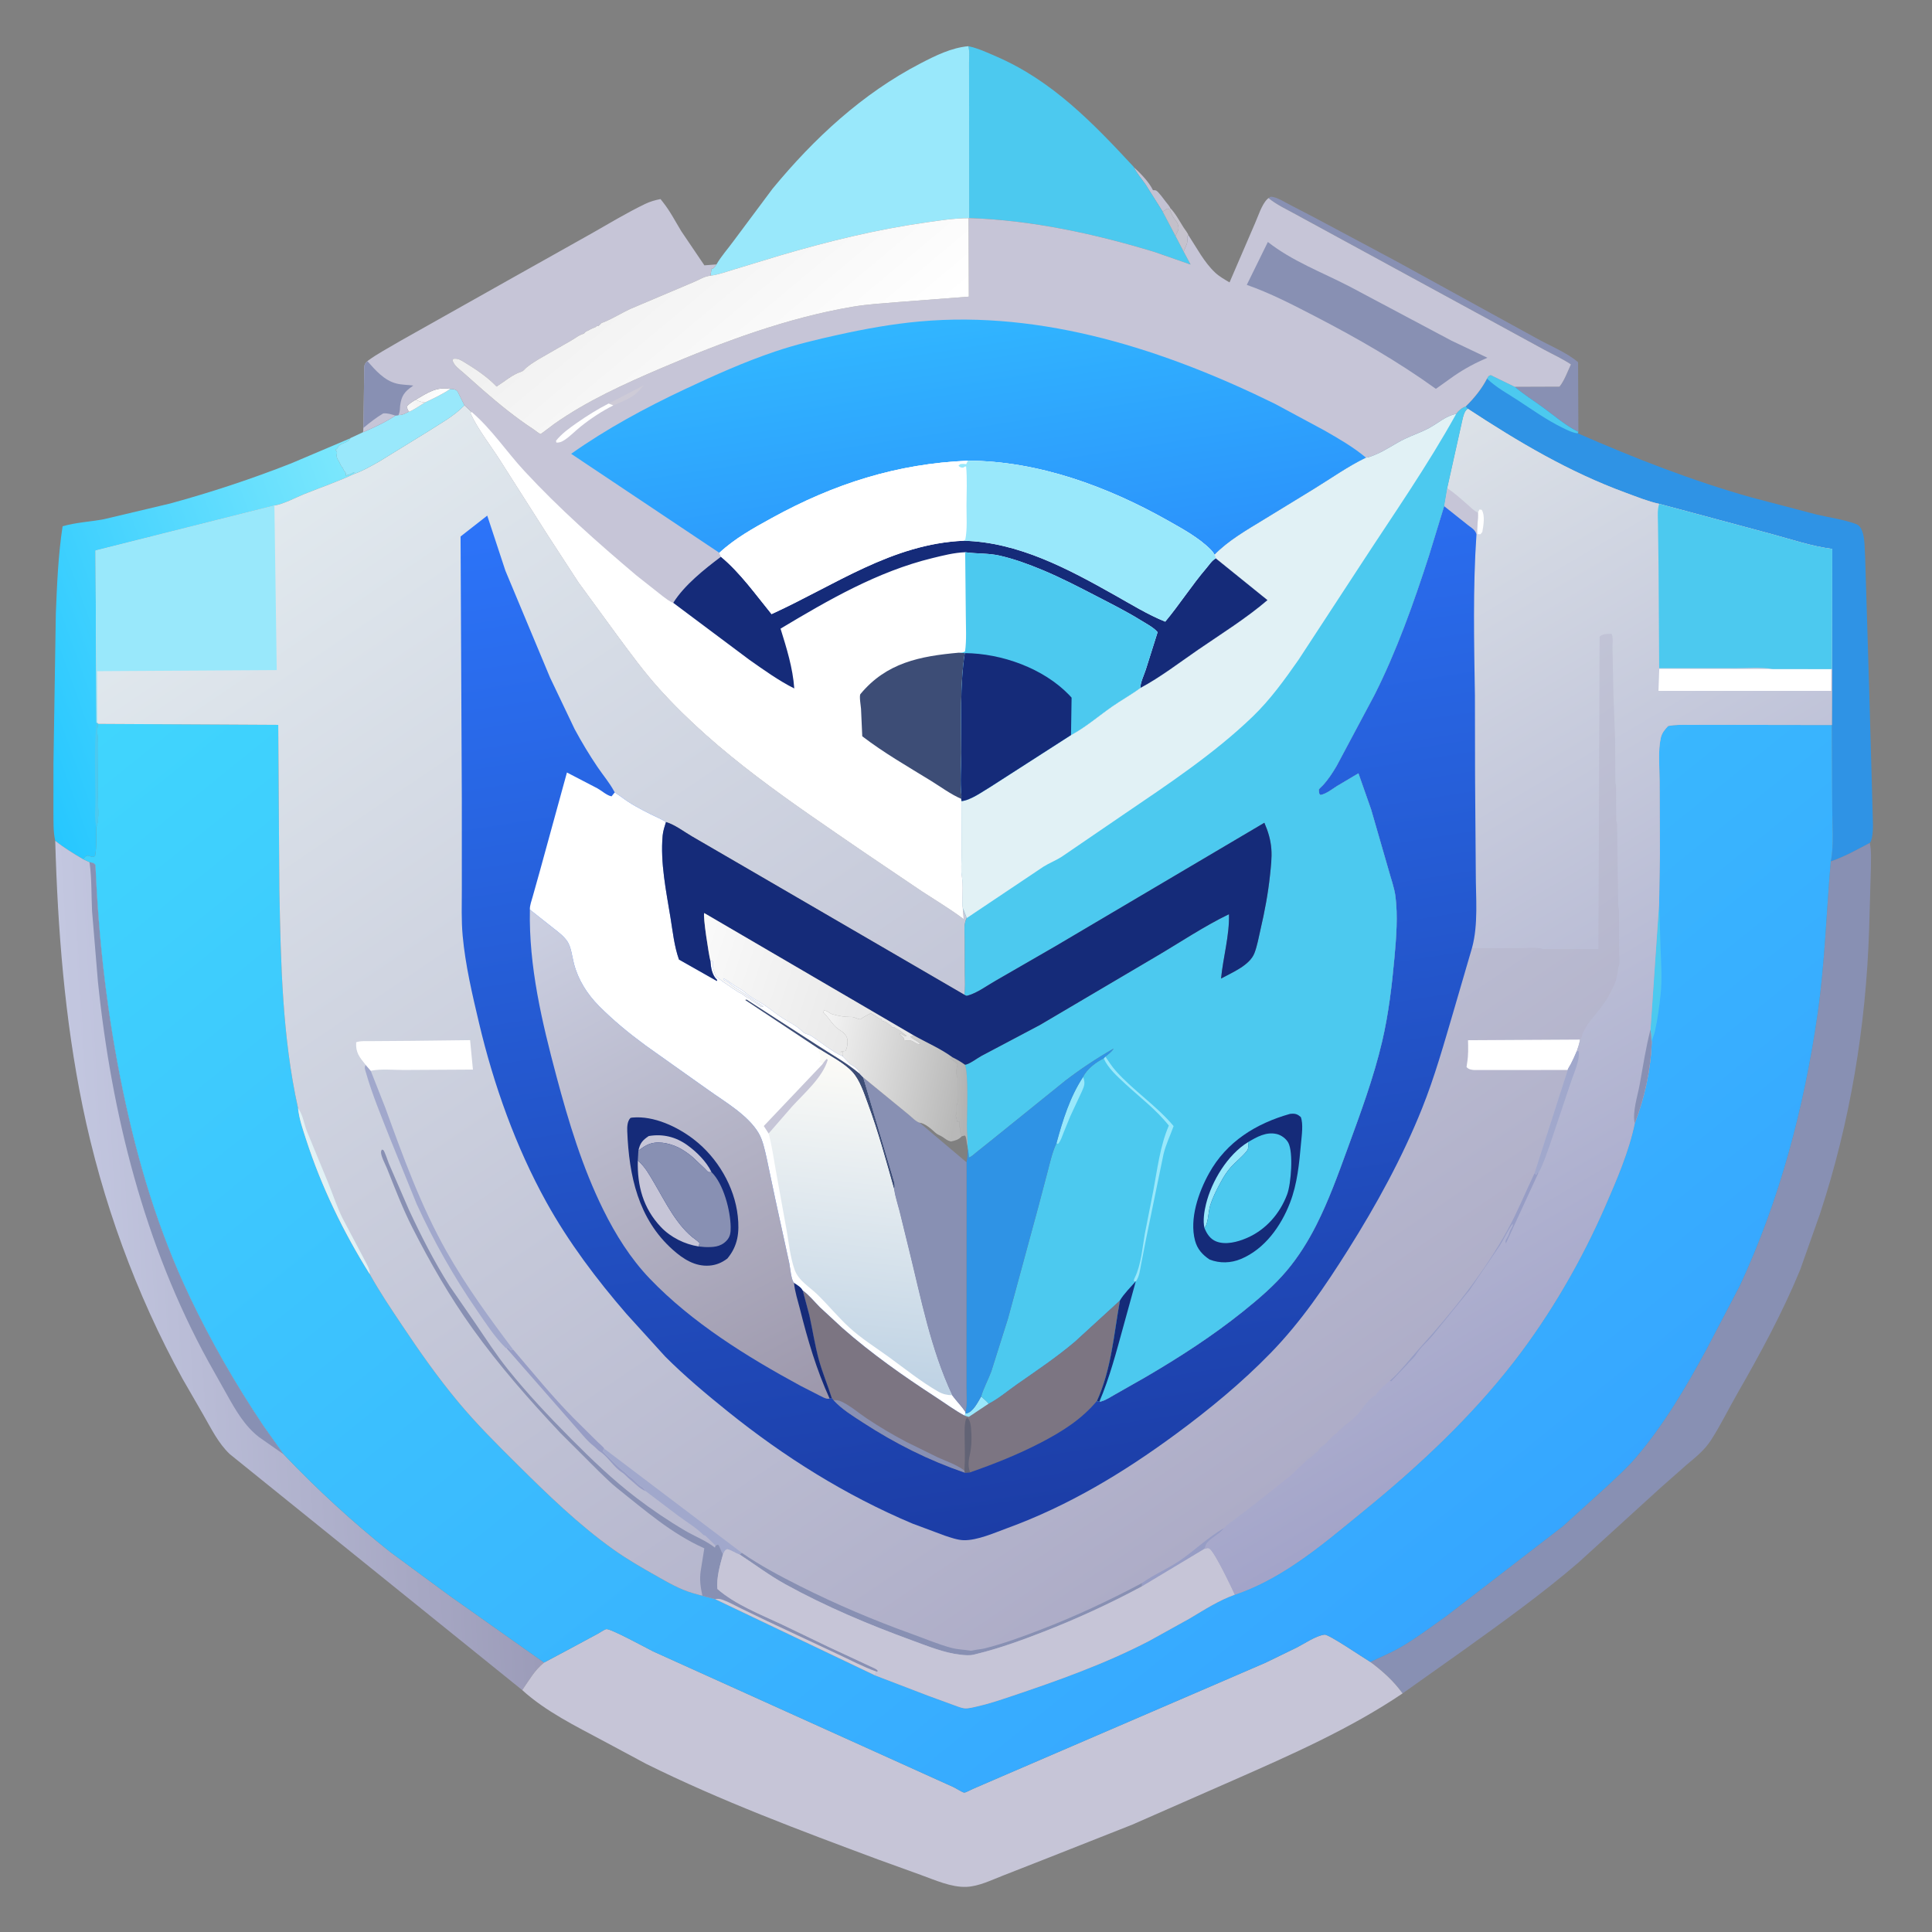 <?xml version="1.0" encoding="utf-8" ?>
<svg xmlns="http://www.w3.org/2000/svg" xmlns:xlink="http://www.w3.org/1999/xlink" width="512" height="512">
	<rect width="100%" height="100%" fill="#808080" stroke="none"/>
	<path fill="#C6C5D7" fill-opacity="0.941" transform="scale(0.667 0.667)" d="M450.454 66.392C453.098 68.793 456.564 72.334 458.09 75.562C458.519 75.613 458.993 75.517 459.375 75.717C460.328 76.217 462.561 79.365 463.266 80.262C463.853 81.01 464.609 81.813 464.991 82.672L464.815 83.281L463.688 82.909L463.176 83.292L461.959 84.104L455.114 73.247C453.538 70.978 451.66 68.881 450.454 66.392Z"/>
	<path fill="#8890B3" transform="scale(0.667 0.667)" d="M503.985 78.699C504.94 78.1 504.889 78.049 505.999 78.317C508.166 78.841 510.012 80.074 511.973 81.086L522.295 86.454L554.804 103.812L610.125 134.217C615.584 137.316 622.212 139.865 626.997 143.897L627.118 171.624C622.012 169.092 617.486 165.127 612.893 161.784C609.177 159.079 605.347 156.678 601.833 153.699L619.622 153.635C621.544 151.262 622.861 147.558 624.166 144.778C620.832 142.549 616.959 140.788 613.427 138.878L595.48 129.084L534.018 95.616L514.941 85.223C511.238 83.188 507.285 81.373 503.985 78.699Z"/>
	<defs>
		<linearGradient id="gradient_0" gradientUnits="userSpaceOnUse" x1="4.658" y1="284.028" x2="153.159" y2="230.652">
			<stop offset="0" stop-color="#26C7FF"/>
			<stop offset="1" stop-color="#7BE7FD"/>
		</linearGradient>
	</defs>
	<path fill="url(#gradient_0)" transform="scale(0.667 0.667)" d="M21.939 334.041C21.105 330.353 21.268 326.259 21.226 322.489L21.241 303.196L22.185 243.761C22.653 232.238 23.114 220.501 24.875 209.093C30.194 207.558 35.852 207.305 41.286 206.292L67.617 200.049C83.791 195.634 100.093 190.248 115.688 184.104L139.192 174.147L138.822 174.67C137.738 176.068 134.924 176.192 134.283 177.634C134.03 178.201 133.834 178.373 133.353 178.731C133.813 179.526 134.027 179.5 133.82 180.422C133.453 182.05 134.672 182.987 135.208 184.447C135.447 185.099 135.865 185.431 136.224 186.001L136.612 186.866L137.349 187.877L137.438 189L138.094 188.719L138.58 188.596C139.373 188.379 140.024 188.029 140.699 187.569L140.626 188.337C134.238 191.35 127.49 193.653 120.936 196.279C117.489 197.66 112.642 200.319 109.023 200.843L37.957 218.744L38.321 287.124L38.657 287.178L39.083 287.615C38.232 289.524 38.934 293.517 38.958 295.691L38.804 315.375C38.786 318.925 39.657 325.524 38.263 328.536C38.131 332.216 38.471 336.52 37.779 340.082C37.036 340.562 36.967 340.539 36.062 340.312L34.875 339.941C34.208 340.14 34.07 340.048 33.656 340.635C33.273 341.18 33.457 340.988 32.98 341.345C29.004 339.003 25.577 336.937 21.939 334.041Z"/>
	<path fill="#4CC9EF" transform="scale(0.667 0.667)" d="M38.321 287.124L38.657 287.178L39.083 287.615C38.232 289.524 38.934 293.517 38.958 295.691L38.804 315.375C38.786 318.925 39.657 325.524 38.263 328.536C37.438 325.275 37.947 320.744 37.922 317.346C37.847 307.336 37.372 297.088 38.321 287.124Z"/>
	<path fill="#4CC9EF" transform="scale(0.667 0.667)" d="M384.707 18.353C388.508 19.115 392.305 20.913 395.856 22.446C418.087 32.05 434.252 48.863 450.444 66.308L450.454 66.392C451.66 68.881 453.538 70.978 455.114 73.247L461.959 84.104L463.176 83.292L463.688 82.909L464.815 83.281L464.991 82.672C467.079 84.847 468.633 87.825 470.25 90.375C470.756 91.174 471.901 92.544 472.167 93.424C471.835 93.91 471.649 93.951 471.725 94.554C472.013 96.857 471.11 97.595 470.415 99.636L470.284 99.971L473.042 105.114L458.72 100.115C435.047 92.907 409.831 87.44 385.067 86.643L385.038 37.86L385.022 24.925C385.016 22.914 385.318 20.244 384.707 18.353ZM464.991 82.672L464.815 83.281L463.688 82.909L463.176 83.292L461.959 84.104L467.02 93.727L470.284 99.971L470.415 99.636C471.11 97.595 472.013 96.857 471.725 94.554C471.649 93.951 471.835 93.91 472.167 93.424C471.901 92.544 470.756 91.174 470.25 90.375C468.633 87.825 467.079 84.847 464.991 82.672Z"/>
	<path fill="#CECBD7" fill-opacity="0.886" transform="scale(0.667 0.667)" d="M464.991 82.672C467.079 84.847 468.633 87.825 470.25 90.375C470.756 91.174 471.901 92.544 472.167 93.424C471.835 93.91 471.649 93.951 471.725 94.554C472.013 96.857 471.11 97.595 470.415 99.636L470.284 99.971L467.02 93.727L461.959 84.104L463.176 83.292L463.688 82.909L464.815 83.281L464.991 82.672ZM461.959 84.104L467.02 93.727L467.305 93.126L468.184 91.312C468.44 90.148 467.933 88.602 467.179 87.707C465.87 86.152 465.53 85.144 464.815 83.281L463.688 82.909L463.176 83.292L461.959 84.104Z"/>
	<path fill="#CECBD7" fill-opacity="0.847" transform="scale(0.667 0.667)" d="M461.959 84.104L463.176 83.292L463.688 82.909L464.815 83.281C465.53 85.144 465.87 86.152 467.179 87.707C467.933 88.602 468.44 90.148 468.184 91.312L467.305 93.126L467.02 93.727L461.959 84.104Z"/>
	<path fill="#2F93E5" transform="scale(0.667 0.667)" d="M590.82 150.433C591.372 149.552 591.322 149.307 592.316 149.062L601.833 153.699C605.347 156.678 609.177 159.079 612.893 161.784C617.486 165.127 622.012 169.092 627.118 171.624L626.86 172.155C649.211 181.951 672.327 191.012 695.814 197.622L721.688 204.417C726.742 205.608 732.397 206.377 737.252 208.138C738.665 208.65 739.312 209.566 739.838 210.924C741.025 213.991 740.811 218.142 741.051 221.438L742.648 273.495L743.981 321.235C743.989 324.656 744.648 331.031 743.344 334.188C743.245 334.429 743.041 334.705 742.904 334.91C737.696 337.662 733.004 340.326 727.395 342.262C728.749 335.691 727.972 327.564 727.983 320.83L727.819 288.06L727.909 265.771L727.992 218.105C719.759 217.077 711.636 214.269 703.648 212.127L659.221 200.192C654.779 199.223 650.199 197.357 645.938 195.791C623.301 187.478 603.258 175.575 583.169 162.398L582.361 161.489C585.664 158.268 588.693 154.544 590.82 150.433Z"/>
	<path fill="#4CC9EF" transform="scale(0.667 0.667)" d="M590.82 150.433C591.372 149.552 591.322 149.307 592.316 149.062L601.833 153.699C605.347 156.678 609.177 159.079 612.893 161.784C617.486 165.127 622.012 169.092 627.118 171.624L626.86 172.155C624.957 172.05 622.475 170.773 620.75 169.925C614.567 166.888 608.969 162.92 603.237 159.147C599.016 156.368 594.465 153.98 590.82 150.433Z"/>
	<path fill="#99E8FB" transform="scale(0.667 0.667)" d="M284.675 105.056C286.508 101.821 289.229 98.832 291.414 95.812L306.981 74.939C323.442 54.98 342.609 37.186 365.718 25.195C371.73 22.076 377.899 19.002 384.707 18.353C385.318 20.244 385.016 22.914 385.022 24.925L385.038 37.86L385.067 86.643L384.837 86.684C379.181 86.673 373.469 87.588 367.875 88.383C348.038 91.201 328.961 95.896 309.75 101.55L291.57 107.07C288.526 107.968 285.549 109.117 282.383 109.52C282.249 108.352 282.76 107.991 282.556 106.808L283.13 106.781C283.804 106.364 284.201 105.683 284.675 105.056Z"/>
	<defs>
		<linearGradient id="gradient_1" gradientUnits="userSpaceOnUse" x1="205.243" y1="497.564" x2="31.769" y2="507.427">
			<stop offset="0" stop-color="#9C9CB9"/>
			<stop offset="1" stop-color="#C3C7E0"/>
		</linearGradient>
	</defs>
	<path fill="url(#gradient_1)" transform="scale(0.667 0.667)" d="M21.939 334.041C25.577 336.937 29.004 339.003 32.98 341.345L35.544 342.534C36.739 342.793 37.213 342.667 37.94 343.688C39.182 373.733 42.694 403.771 48.818 433.21C54.736 461.659 62.872 488.87 75.373 515.176C83.778 532.862 93.695 550.088 104.585 566.359L112.756 577.871C125.752 591.563 140.282 604.906 155.071 616.663L178.527 633.939L216.163 660.571C212.329 663.669 210.277 667.533 207.489 671.505L91.251 577.712C86.71 573.369 83.969 567.677 80.873 562.302L72.531 547.83C54.019 514.166 40.498 477.02 32.785 439.381C25.687 404.741 22.944 369.325 21.939 334.041Z"/>
	<path fill="#8890B3" transform="scale(0.667 0.667)" d="M35.544 342.534C36.739 342.793 37.213 342.667 37.94 343.688C39.182 373.733 42.694 403.771 48.818 433.21C54.736 461.659 62.872 488.87 75.373 515.176C83.778 532.862 93.695 550.088 104.585 566.359L112.756 577.871L102.942 571.01C97.188 566.58 93.597 560.238 90.099 554.002L82.814 541.016C57.342 494.627 44.317 442.433 38.909 390.058L36.583 362.057C36.263 355.807 36.486 349.159 35.613 342.982L35.544 342.534Z"/>
	<path fill="#8890B3" transform="scale(0.667 0.667)" d="M727.395 342.262C733.004 340.326 737.696 337.662 742.904 334.91C743.603 338.128 743.337 341.703 743.337 344.994L742.63 369.421C741.371 407.821 735.128 445.758 723.111 482.272L715.246 504.49C708.283 521.423 699.405 537.783 690.296 553.644C686.788 559.753 683.698 566.125 679.894 572.056C677.187 576.277 673.886 578.782 670.125 581.974L659.785 591.098L627.083 620.884C612.775 633.176 597.264 644.315 581.952 655.312L557.275 672.82C553.602 667.785 549.458 664.069 544.504 660.349C548.297 658.452 552.217 656.902 555.914 654.8C562.459 651.079 568.586 646.398 574.734 642.056L620.958 606.421L638.659 590.384C642.466 586.778 646.47 583.21 649.88 579.222C661.043 566.166 669.814 551.261 677.98 536.203L691.265 510.838C707.1 476.86 716.83 439.908 722.159 402.885C725.053 382.776 725.632 362.478 727.395 342.262Z"/>
	<path fill="#C6C5D7" transform="scale(0.667 0.667)" d="M216.163 660.571L227.014 654.774L237.671 649.032C238.383 648.647 240.187 647.384 240.919 647.279C242.631 647.033 256.931 654.838 259.532 656.147L378.772 710.023C379.552 710.352 382.522 712.253 383.114 712.232C383.784 712.21 385.738 711.115 386.436 710.812L396.375 706.517L480.684 670.186L502.861 660.608L515.158 654.63C518.258 653.059 522.822 649.879 526.293 649.472C527.93 649.281 541.733 658.712 544.504 660.349C549.458 664.069 553.602 667.785 557.275 672.82C536.554 686.826 512.832 697.279 489.991 707.339L449.905 724.946L416.413 738.172L398.359 745.256C393.897 746.994 388.865 749.477 384.023 749.683C377.923 749.943 371.414 746.934 365.765 744.909L348.853 738.793C317.857 727.26 286.344 715.491 256.694 700.795L239.771 691.717C228.645 685.76 216.895 680.029 207.489 671.505C210.277 667.533 212.329 663.669 216.163 660.571Z"/>
	<defs>
		<linearGradient id="gradient_2" gradientUnits="userSpaceOnUse" x1="583.453" y1="635.783" x2="198.917" y2="159.79">
			<stop offset="0" stop-color="#36A6FF"/>
			<stop offset="1" stop-color="#40D5FD"/>
		</linearGradient>
	</defs>
	<path fill="url(#gradient_2)" transform="scale(0.667 0.667)" d="M39.083 287.615L110.547 288.003L110.996 353.625C111.573 382.648 112.122 411.829 118.418 440.311C118.929 444.788 120.249 448.442 121.613 452.671C127.622 471.309 136.512 489.658 146.928 506.249C150.821 513.303 155.29 519.882 159.755 526.577C166.736 537.045 173.914 547.241 181.965 556.921C189.263 565.697 197.365 573.772 205.466 581.797C217.541 593.761 229.97 605.871 243.859 615.736C249.22 619.545 254.957 622.834 260.674 626.07C265.393 628.74 270.1 631.499 275.344 633.007L279.085 634.041L284.147 635.353L347.551 665.585L347.562 665.599L368.644 673.678L378.865 677.414C380.119 677.833 381.764 678.581 383.068 678.724C384.739 678.908 386.679 678.334 388.315 677.969C392.744 676.98 397.029 675.538 401.326 674.099C419.993 667.846 439.02 661.091 456.508 651.995L472.622 643.072C478.533 639.553 484.094 635.924 490.615 633.579C499.215 630.642 506.736 626.545 514.278 621.534C524.025 615.059 533.075 607.351 542.137 599.966C563.72 582.375 584.495 562.929 601.575 540.857C616.046 522.158 628.382 500.786 637.822 479.122C642.305 468.836 647.256 457.346 649.501 446.348C653.328 436.62 655.991 424.514 656.238 414.036L655.781 408.998L659.204 358.788L659.488 339.199L659.379 310.452C659.381 305.077 658.693 298.454 659.848 293.232C660.296 291.205 661.388 289.928 662.764 288.458C665.475 287.874 668.296 288.008 671.052 288.003L684.039 287.99L727.819 288.06L727.983 320.83C727.972 327.564 728.749 335.691 727.395 342.262C725.632 362.478 725.053 382.776 722.159 402.885C716.83 439.908 707.1 476.86 691.265 510.838L677.98 536.203C669.814 551.261 661.043 566.166 649.88 579.222C646.47 583.21 642.466 586.778 638.659 590.384L620.958 606.421L574.734 642.056C568.586 646.398 562.459 651.079 555.914 654.8C552.217 656.902 548.297 658.452 544.504 660.349C541.733 658.712 527.93 649.281 526.293 649.472C522.822 649.879 518.258 653.059 515.158 654.63L502.861 660.608L480.684 670.186L396.375 706.517L386.436 710.812C385.738 711.115 383.784 712.21 383.114 712.232C382.522 712.253 379.552 710.352 378.772 710.023L259.532 656.147C256.931 654.838 242.631 647.033 240.919 647.279C240.187 647.384 238.383 648.647 237.671 649.032L227.014 654.774L216.163 660.571L178.527 633.939L155.071 616.663C140.282 604.906 125.752 591.563 112.756 577.871L104.585 566.359C93.695 550.088 83.778 532.862 75.373 515.176C62.872 488.87 54.736 461.659 48.818 433.21C42.694 403.771 39.182 373.733 37.94 343.688C37.213 342.667 36.739 342.793 35.544 342.534L32.98 341.345C33.457 340.988 33.273 341.18 33.656 340.635C34.07 340.048 34.208 340.14 34.875 339.941L36.062 340.312C36.967 340.539 37.036 340.562 37.779 340.082C38.471 336.52 38.131 332.216 38.263 328.536C39.657 325.524 38.786 318.925 38.804 315.375L38.958 295.691C38.934 293.517 38.232 289.524 39.083 287.615Z"/>
	<path fill="#4CC9EF" transform="scale(0.667 0.667)" d="M659.204 358.788L659.763 376.662C659.986 382.928 660.447 388.914 659.776 395.191C659.264 399.994 658.61 404.948 657.556 409.664C657.217 411.179 656.53 412.479 656.238 414.036L655.781 408.998L659.204 358.788Z"/>
	<defs>
		<linearGradient id="gradient_3" gradientUnits="userSpaceOnUse" x1="528.072" y1="578.791" x2="221.862" y2="125.693">
			<stop offset="0" stop-color="#ADACC7"/>
			<stop offset="1" stop-color="#E1E9EE"/>
		</linearGradient>
	</defs>
	<path fill="url(#gradient_3)" transform="scale(0.667 0.667)" d="M503.985 78.699C507.285 81.373 511.238 83.188 514.941 85.223L534.018 95.616L595.48 129.084L613.427 138.878C616.959 140.788 620.832 142.549 624.166 144.778C622.861 147.558 621.544 151.262 619.622 153.635L601.833 153.699L592.316 149.062C591.322 149.307 591.372 149.552 590.82 150.433C588.693 154.544 585.664 158.268 582.361 161.489L583.169 162.398C603.258 175.575 623.301 187.478 645.938 195.791C650.199 197.357 654.779 199.223 659.221 200.192L703.648 212.127C711.636 214.269 719.759 217.077 727.992 218.105L727.909 265.771L727.819 288.06L684.039 287.99L671.052 288.003C668.296 288.008 665.475 287.874 662.764 288.458C661.388 289.928 660.296 291.205 659.848 293.232C658.693 298.454 659.381 305.077 659.379 310.452L659.488 339.199L659.204 358.788L655.781 408.998L656.238 414.036C655.991 424.514 653.328 436.62 649.501 446.348C647.256 457.346 642.305 468.836 637.822 479.122C628.382 500.786 616.046 522.158 601.575 540.857C584.495 562.929 563.72 582.375 542.137 599.966C533.075 607.351 524.025 615.059 514.278 621.534C506.736 626.545 499.215 630.642 490.615 633.579C484.094 635.924 478.533 639.553 472.622 643.072L456.508 651.995C439.02 661.091 419.993 667.846 401.326 674.099C397.029 675.538 392.744 676.98 388.315 677.969C386.679 678.334 384.739 678.908 383.068 678.724C381.764 678.581 380.119 677.833 378.865 677.414L368.644 673.678L347.562 665.599L347.551 665.585L284.147 635.353L279.085 634.041L275.344 633.007C270.1 631.499 265.393 628.74 260.674 626.07C254.957 622.834 249.22 619.545 243.859 615.736C229.97 605.871 217.541 593.761 205.466 581.797C197.365 573.772 189.263 565.697 181.965 556.921C173.914 547.241 166.736 537.045 159.755 526.577C155.29 519.882 150.821 513.303 146.928 506.249C136.512 489.658 127.622 471.309 121.613 452.671C120.249 448.442 118.929 444.788 118.418 440.311C112.122 411.829 111.573 382.648 110.996 353.625L110.547 288.003L39.083 287.615L38.657 287.178L38.321 287.124L37.957 218.744L109.023 200.843C112.642 200.319 117.489 197.66 120.936 196.279C127.49 193.653 134.238 191.35 140.626 188.337L140.699 187.569C140.024 188.029 139.373 188.379 138.58 188.596L138.094 188.719L137.438 189L137.349 187.877L136.612 186.866L136.224 186.001C135.865 185.431 135.447 185.099 135.208 184.447C134.672 182.987 133.453 182.05 133.82 180.422C134.027 179.5 133.813 179.526 133.353 178.731C133.834 178.373 134.03 178.201 134.283 177.634C134.924 176.192 137.738 176.068 138.822 174.67L139.192 174.147L139.191 174.075L144.273 171.706L144.402 170.008L144.71 147C144.747 145.221 144.661 144.739 145.97 143.474C149.954 140.506 154.379 138.25 158.625 135.696L201.666 111.484L234.872 92.852C241.97 88.833 248.97 84.573 256.323 81.031C258.337 80.061 260.258 79.528 262.436 79.09L263.438 80.37C266.27 83.936 268.336 87.996 270.698 91.877L279.865 105.426L284.675 105.056C284.201 105.683 283.804 106.364 283.13 106.781L282.556 106.808C282.76 107.991 282.249 108.352 282.383 109.52C285.549 109.117 288.526 107.968 291.57 107.07L309.75 101.55C328.961 95.896 348.038 91.201 367.875 88.383C373.469 87.588 379.181 86.673 384.837 86.684L385.067 86.643C409.831 87.44 435.047 92.907 458.72 100.115L473.042 105.114L470.284 99.971L470.415 99.636C471.11 97.595 472.013 96.857 471.725 94.554C471.649 93.951 471.835 93.91 472.167 93.424C475.48 98.447 478.385 104.168 482.805 108.312C484.49 109.892 486.537 111.027 488.513 112.199L498.57 88.874C499.875 85.959 501.282 81.287 503.527 79.109L503.985 78.699ZM503.985 78.699L503.527 79.109C501.282 81.287 499.875 85.959 498.57 88.874L488.513 112.199C486.537 111.027 484.49 109.892 482.805 108.312C478.385 104.168 475.48 98.447 472.167 93.424C471.835 93.91 471.649 93.951 471.725 94.554C472.013 96.857 471.11 97.595 470.415 99.636L470.284 99.971L473.042 105.114L458.72 100.115C435.047 92.907 409.831 87.44 385.067 86.643L384.837 86.684C379.181 86.673 373.469 87.588 367.875 88.383C348.038 91.201 328.961 95.896 309.75 101.55L291.57 107.07C288.526 107.968 285.549 109.117 282.383 109.52C282.249 108.352 282.76 107.991 282.556 106.808L283.13 106.781C283.804 106.364 284.201 105.683 284.675 105.056L279.865 105.426L270.698 91.877C268.336 87.996 266.27 83.936 263.438 80.37L262.436 79.09C260.258 79.528 258.337 80.061 256.323 81.031C248.97 84.573 241.97 88.833 234.872 92.852L201.666 111.484L158.625 135.696C154.379 138.25 149.954 140.506 145.97 143.474C144.661 144.739 144.747 145.221 144.71 147L144.402 170.008L144.273 171.706C148.656 169.8 153.094 167.74 157.099 165.121L158.356 164.914C159.955 164.956 161.076 164.256 162.469 163.559C162.037 162.923 161.821 162.355 161.587 161.625C162.359 160.415 163.994 159.564 165.182 158.794C169.88 156.102 173.234 153.579 178.925 154.514C180.115 154.665 181.101 154.535 181.846 155.625L184.536 161.037L187.288 163.592L186.989 164.261C189.941 170.631 194.583 176.468 198.378 182.363L217.735 212.759L229.849 231.375L245.201 252.375C250.494 259.523 255.825 266.85 261.781 273.462C285.352 299.631 314.446 318.744 343.238 338.538L366.19 354.045C371.747 357.682 377.564 361.144 382.873 365.13L382.508 360.726C382.262 359.777 382.409 358.341 382.401 357.33C382.38 354.437 382.667 351.215 382.171 348.373C381.71 345.734 382.057 342.704 382.031 340.004L381.997 318.304C385.679 317.954 390.392 314.481 393.576 312.599L425.533 292.054C431.263 289.018 436.582 284.406 441.939 280.675C445.577 278.142 449.542 275.969 453.083 273.337C461.017 269.108 468.561 263.28 475.981 258.182C485.251 251.814 495.032 245.753 503.583 238.439L483.061 221.862L482.539 220.363C487.978 214.778 495.297 210.586 501.936 206.534L521.902 194.321C528.665 190.176 535.583 185.256 542.711 181.823C543.851 181.792 545.302 181.121 546.375 180.685C550.584 178.979 554.211 176.254 558.284 174.318C561.428 172.823 564.741 171.733 567.805 170.074C571.64 167.998 574.178 165.393 578.59 164.408C579.506 163.121 580.855 161.982 582.361 161.489C585.664 158.268 588.693 154.544 590.82 150.433C591.372 149.552 591.322 149.307 592.316 149.062L601.833 153.699L619.622 153.635C621.544 151.262 622.861 147.558 624.166 144.778C620.832 142.549 616.959 140.788 613.427 138.878L595.48 129.084L534.018 95.616L514.941 85.223C511.238 83.188 507.285 81.373 503.985 78.699ZM578.59 164.408C574.178 165.393 571.64 167.998 567.805 170.074C564.741 171.733 561.428 172.823 558.284 174.318C554.211 176.254 550.584 178.979 546.375 180.685C545.302 181.121 543.851 181.792 542.711 181.823C535.583 185.256 528.665 190.176 521.902 194.321L501.936 206.534C495.297 210.586 487.978 214.778 482.539 220.363L483.061 221.862L503.583 238.439C495.032 245.753 485.251 251.814 475.981 258.182C468.561 263.28 461.017 269.108 453.083 273.337C449.542 275.969 445.577 278.142 441.939 280.675C436.582 284.406 431.263 289.018 425.533 292.054L393.576 312.599C390.392 314.481 385.679 317.954 381.997 318.304L382.031 340.004C382.057 342.704 381.71 345.734 382.171 348.373C382.667 351.215 382.38 354.437 382.401 357.33C382.409 358.341 382.262 359.777 382.508 360.726C383.177 362.043 383.545 363.407 384.115 364.759C382.79 367.026 383.307 370.41 383.307 373.027L383.352 386.782C383.365 389.546 383.597 392.493 383.152 395.224L297.693 345.529L274.999 332.348C271.85 330.518 268.066 327.616 264.601 326.607C264.062 328.363 263.448 330.164 263.283 332C262.315 342.747 264.686 354.082 266.41 364.653C267.321 370.239 267.881 375.865 269.768 381.235L284.812 389.754L284.93 389.36C282.893 387.473 282.432 384.431 282.233 381.676L283.235 381.939C283.268 383.534 283.106 384.364 283.698 385.893C284.098 386.924 284.089 387.729 285.046 388.374C286.079 389.072 286.94 389.887 288 390.562L289.775 391.752C290.446 392.179 290.739 392.536 291.469 392.906L292.894 393.86C293.342 394.178 293.757 394.368 294.248 394.604C295.437 395.176 296.092 396.041 297.363 396.578C297.95 396.826 297.642 396.687 298.253 397.185L302.625 400.125L303.281 399.844L294.642 394.045C293.176 393.028 291.553 392.226 290.268 390.979C289.437 390.173 288.472 389.739 287.438 389.25L287.438 388.698C289.246 389.568 290.304 390.546 291.885 391.592C293.387 392.585 294.938 393.3 296.3 394.502C298.299 396.268 301.132 397.669 303.375 399.105C306.063 400.825 308.515 402.984 311.217 404.68C313.737 406.261 316.739 407.627 318.802 409.809C319.884 410.953 321.01 410.72 322.242 411.518C326.364 414.186 330.292 417.656 334.785 419.655L337.406 422.385C337.897 422.905 338.195 423.047 338.794 423.366C339.946 423.98 340.634 424.868 341.442 425.866L341.505 426.543L342.984 428.096L355.202 469.325C355.548 470.654 355.594 471.355 355.262 472.69C355.717 475.558 356.662 478.312 357.368 481.125L361.106 496.364C365.96 516.016 369.713 535.907 378.34 554.354C379.994 556.632 382.1 558.682 383.606 561.03L383.589 561.524L384.038 561.542C386.579 561.098 388.662 556.855 389.83 554.86C390.858 555.765 391.937 556.643 392.825 557.689C396.743 555.669 400.261 552.648 403.875 550.113C411.733 544.601 419.735 539.275 427.065 533.053L444.664 516.939L444.968 516.685C442.554 530.143 441.578 544.02 435.821 556.63L436.778 556.975L437.15 556.868L437.646 556.767C439.496 556.254 441.418 554.91 443.103 553.99L455.126 547.155C468.572 539.294 481.613 530.89 493.777 521.138C499.976 516.168 506.122 510.935 511.256 504.841C515.853 499.387 519.757 493.121 522.972 486.764C527.974 476.872 531.626 466.678 535.419 456.291C540.517 442.331 545.771 428.221 549.159 413.731C551.721 402.771 553.048 391.411 554.062 380.214C554.754 372.58 555.417 363.882 554.451 356.259C553.993 352.645 552.645 349.145 551.707 345.637L544.785 321.674L539.725 307.257L531.111 312.375C529.194 313.602 526.9 315.468 524.625 315.859L524.18 315.375C524.153 315.095 523.936 313.869 524.02 313.688C524.213 313.271 525.198 312.445 525.548 312.066C527.766 309.665 529.43 307.068 531.088 304.261L546.054 276.193C554.893 258.697 561.697 239.528 567.712 220.899L573.782 201.097L574.995 194.004L580.977 167.15C581.313 165.616 581.809 163.27 583.169 162.398L582.361 161.489C580.855 161.982 579.506 163.121 578.59 164.408ZM165.182 158.794C163.994 159.564 162.359 160.415 161.587 161.625C161.821 162.355 162.037 162.923 162.469 163.559C161.076 164.256 159.955 164.956 158.356 164.914L157.099 165.121C153.094 167.74 148.656 169.8 144.273 171.706L139.191 174.075L139.192 174.147L138.822 174.67C137.738 176.068 134.924 176.192 134.283 177.634C134.03 178.201 133.834 178.373 133.353 178.731C133.813 179.526 134.027 179.5 133.82 180.422C133.453 182.05 134.672 182.987 135.208 184.447C135.447 185.099 135.865 185.431 136.224 186.001L136.612 186.866L137.349 187.877L137.438 189L138.094 188.719L138.58 188.596C139.373 188.379 140.024 188.029 140.699 187.569L140.626 188.337C144.094 187.132 147.41 185.183 150.609 183.4L169.568 171.731C174.796 168.334 180.156 165.553 184.536 161.037L181.846 155.625C181.101 154.535 180.115 154.665 178.925 154.514C173.234 153.579 169.88 156.102 165.182 158.794Z"/>
	<path fill="#979DC5" transform="scale(0.667 0.667)" d="M453.765 628.952C458.254 625.691 463.733 623.406 468.399 620.286C474.494 616.209 479.963 610.755 486.316 607.146C484.604 609.876 479.321 611.718 478.884 614.604L478.508 615.407L453.672 630.312L453.765 628.952Z"/>
	<path fill="#E1F1F5" transform="scale(0.667 0.667)" d="M118.418 440.311C120.533 443.251 120.696 446.35 121.991 449.572L130.532 470.29C132.369 474.851 133.952 479.697 136.136 484.092L144.642 500.185C145.533 502.004 147.026 504.182 146.928 506.249C136.512 489.658 127.622 471.309 121.613 452.671C120.249 448.442 118.929 444.788 118.418 440.311Z"/>
	<path fill="#979DC5" transform="scale(0.667 0.667)" d="M201.223 535.639L201.844 535.406L203.025 536.487L203.883 536.203C211.936 545.585 219.509 555.024 228.25 563.803L237.577 573.046C238.098 573.559 239.893 575.025 240.068 575.582L239.471 576.567C242.135 579.267 244.726 582.138 247.688 584.441C248.752 585.269 249.327 586.154 250.498 586.877C252.001 587.804 253.19 589.77 254.814 590.629C255.538 591.012 256.056 591.833 256.565 592.466C253.989 591.445 252.506 589.524 250.391 587.887C249.338 587.072 248.221 585.683 247.146 585.017C243.789 582.937 241.616 578.766 238.316 576.699C237.446 576.154 236.868 575.308 236.066 574.688C234.466 573.449 233.1 572.02 231.75 570.484L201.223 535.639Z"/>
	<path fill="#A1A8CC" transform="scale(0.667 0.667)" d="M256.565 592.466C256.056 591.833 255.538 591.012 254.814 590.629C253.19 589.77 252.001 587.804 250.498 586.877C249.327 586.154 248.752 585.269 247.688 584.441C244.726 582.138 242.135 579.267 239.471 576.567L240.068 575.582L294.759 616.99L293.83 617.612C292.125 617.069 290.772 615.958 288.938 615.503C287.881 615.936 287.798 616.536 287.27 617.522C286.439 616.338 286.115 614.606 285.315 613.688L284.311 614.085L280.17 610.078L279.562 609.923C276.612 606.974 272.961 604.801 269.605 602.339L256.565 592.466Z"/>
	<path fill="#A1A8CC" transform="scale(0.667 0.667)" d="M201.223 535.639L200.932 535.566C196.529 531.261 192.892 525.556 189.4 520.486C180.188 507.11 172.299 493.122 165.533 478.345L154.869 452.08C151.567 443.632 147.894 434.934 145.416 426.206C145.056 424.939 144.615 424.286 145.285 423.081L147.301 425.436L153.081 440.113C160.206 459.694 167.13 478.989 177.417 497.216C185.198 511.002 194.379 523.581 203.883 536.203L203.025 536.487L201.844 535.406L201.223 535.639Z"/>
	<path fill="#8890B3" transform="scale(0.667 0.667)" d="M293.83 617.612L294.759 616.99C302.11 622.056 309.665 626.056 317.625 630.074C332.278 637.469 347.27 643.802 362.714 649.356C367.774 651.175 372.806 653.32 378 654.724C380.508 655.402 382.87 655.384 385.366 655.811C385.954 655.912 386.319 655.794 386.883 655.664C388.287 655.342 389.744 655.308 391.146 654.956C398.719 653.058 406.193 650.299 413.471 647.498C427.36 642.153 440.633 635.943 453.765 628.952L453.672 630.312C440.97 637.148 427.817 643.19 414.375 648.417C405.86 651.728 397.005 654.949 388.125 657.109L386.794 657.443C385.041 657.826 383.328 657.635 381.562 657.437C375.054 656.709 368.625 654.036 362.498 651.806C345.28 645.537 328.04 638.286 311.975 629.418C305.655 625.929 299.881 621.55 293.83 617.612Z"/>
	<path fill="white" transform="scale(0.667 0.667)" d="M627.77 413.045C627.529 414.665 626.973 416.168 626.453 417.714C625.72 419.463 624.968 421.176 624.08 422.853C623.834 423.317 622.914 424.65 622.901 425.119L585.76 425.144C584.549 425.033 583.501 424.926 582.679 423.938L582.938 422.156C583.429 419.155 583.349 416.324 583.265 413.297L627.77 413.045Z"/>
	<path fill="white" transform="scale(0.667 0.667)" d="M145.285 423.081C142.851 420.047 141.243 418.208 141.512 414.109C143.192 413.473 145.733 413.694 147.538 413.653L163.117 413.543L186.777 413.267L187.902 424.966L160.389 425.123C156.308 425.124 151.278 424.621 147.301 425.436L145.285 423.081Z"/>
	<path fill="#99E8FB" transform="scale(0.667 0.667)" d="M165.182 158.794C169.88 156.102 173.234 153.579 178.925 154.514C180.115 154.665 181.101 154.535 181.846 155.625L184.536 161.037C180.156 165.553 174.796 168.334 169.568 171.731L150.609 183.4C147.41 185.183 144.094 187.132 140.626 188.337L140.699 187.569C140.024 188.029 139.373 188.379 138.58 188.596L138.094 188.719L137.438 189L137.349 187.877L136.612 186.866L136.224 186.001C135.865 185.431 135.447 185.099 135.208 184.447C134.672 182.987 133.453 182.05 133.82 180.422C134.027 179.5 133.813 179.526 133.353 178.731C133.834 178.373 134.03 178.201 134.283 177.634C134.924 176.192 137.738 176.068 138.822 174.67L139.192 174.147L139.191 174.075L144.273 171.706C148.656 169.8 153.094 167.74 157.099 165.121L158.356 164.914C159.955 164.956 161.076 164.256 162.469 163.559C162.037 162.923 161.821 162.355 161.587 161.625C162.359 160.415 163.994 159.564 165.182 158.794ZM165.182 158.794C166.443 159.484 167.428 159.759 168.854 159.92C172.249 158.307 175.822 156.646 178.925 154.514C173.234 153.579 169.88 156.102 165.182 158.794ZM162.469 163.559C163.14 163.679 168.008 160.452 168.854 159.92C167.428 159.759 166.443 159.484 165.182 158.794C163.994 159.564 162.359 160.415 161.587 161.625C161.821 162.355 162.037 162.923 162.469 163.559Z"/>
	<defs>
		<linearGradient id="gradient_4" gradientUnits="userSpaceOnUse" x1="165.637" y1="160.291" x2="162.616" y2="161.155">
			<stop offset="0" stop-color="white" stop-opacity="0.91"/>
			<stop offset="1" stop-color="white" stop-opacity="0.941"/>
		</linearGradient>
	</defs>
	<path fill="url(#gradient_4)" transform="scale(0.667 0.667)" d="M162.469 163.559C162.037 162.923 161.821 162.355 161.587 161.625C162.359 160.415 163.994 159.564 165.182 158.794C166.443 159.484 167.428 159.759 168.854 159.92C168.008 160.452 163.14 163.679 162.469 163.559Z"/>
	<defs>
		<linearGradient id="gradient_5" gradientUnits="userSpaceOnUse" x1="168.308" y1="155.153" x2="174.442" y2="158.347">
			<stop offset="0" stop-color="white" stop-opacity="0.937"/>
			<stop offset="1" stop-color="white" stop-opacity="0.988"/>
		</linearGradient>
	</defs>
	<path fill="url(#gradient_5)" transform="scale(0.667 0.667)" d="M165.182 158.794C169.88 156.102 173.234 153.579 178.925 154.514C175.822 156.646 172.249 158.307 168.854 159.92C167.428 159.759 166.443 159.484 165.182 158.794Z"/>
	<path fill="#8890B3" transform="scale(0.667 0.667)" d="M279.085 634.041C278.33 630.622 277.876 627.585 278.413 624.074L279.836 615.167C266.903 609.438 256.054 599.905 245.096 591.195C242.5 589.132 240.14 586.664 237.725 584.382L222.683 569.368C210.292 556.237 198.246 542.503 187.722 527.812C178.693 515.209 170.871 501.616 163.865 487.804C159.983 480.151 156.937 472.206 153.765 464.249C153.123 462.64 151.313 459.365 151.386 457.688C151.4 457.364 151.587 457.071 151.688 456.763C151.89 456.821 152.12 456.821 152.296 456.938C152.767 457.249 154.164 461.456 154.49 462.273L162.45 480.633C167.297 491.032 172.471 501.211 178.614 510.918L188.8 525.678C193.03 531.888 197.131 538.26 201.837 544.125C209.639 553.849 218.162 562.867 226.943 571.702C235.152 579.961 243.484 587.963 252.752 595.046C258.946 599.778 265.48 604.204 272.201 608.152C276.181 610.489 280.402 612.054 284.056 614.902L284.311 614.085L285.315 613.688C286.115 614.606 286.439 616.338 287.27 617.522C286.086 621.768 284.619 626.846 285.036 631.311C291.999 637.488 302.399 641.524 310.789 645.488L329.12 654.305L345.89 662.111C346.623 662.483 348.738 663.259 348.808 663.986L348.314 664.192L347.551 665.585L284.147 635.353L279.085 634.041Z"/>
	<path fill="#CECBD7" transform="scale(0.667 0.667)" d="M284.147 635.353C285.133 635.185 285.956 635.213 286.904 635.542C289.506 636.444 291.897 637.829 294.363 639.034L304.804 644.071L332.338 656.988C337.598 659.416 342.866 662.246 348.314 664.192L347.551 665.585L284.147 635.353Z"/>
	<path fill="#C6C5D7" transform="scale(0.667 0.667)" d="M478.508 615.407C479.328 615.2 479.89 614.813 480.646 615.375C482.779 616.96 489.307 630.746 490.615 633.579C484.094 635.924 478.533 639.553 472.622 643.072L456.508 651.995C439.02 661.091 419.993 667.846 401.326 674.099C397.029 675.538 392.744 676.98 388.315 677.969C386.679 678.334 384.739 678.908 383.068 678.724C381.764 678.581 380.119 677.833 378.865 677.414L368.644 673.678L347.562 665.599L347.551 665.585L348.314 664.192L348.808 663.986C348.738 663.259 346.623 662.483 345.89 662.111L329.12 654.305L310.789 645.488C302.399 641.524 291.999 637.488 285.036 631.311C284.619 626.846 286.086 621.768 287.27 617.522C287.798 616.536 287.881 615.936 288.938 615.503C290.772 615.958 292.125 617.069 293.83 617.612C299.881 621.55 305.655 625.929 311.975 629.418C328.04 638.286 345.28 645.537 362.498 651.806C368.625 654.036 375.054 656.709 381.562 657.437C383.328 657.635 385.041 657.826 386.794 657.443L388.125 657.109C397.005 654.949 405.86 651.728 414.375 648.417C427.817 643.19 440.97 637.148 453.672 630.312L478.508 615.407Z"/>
	<path fill="#99E8FB" transform="scale(0.667 0.667)" d="M38.321 287.124L37.957 218.744L109.023 200.843L109.946 266.237L38.591 266.664L38.657 287.178L38.321 287.124Z"/>
	<defs>
		<linearGradient id="gradient_6" gradientUnits="userSpaceOnUse" x1="657.403" y1="536.294" x2="475.046" y2="227.002">
			<stop offset="0" stop-color="#A3A4C9"/>
			<stop offset="1" stop-color="#DCE2E8"/>
		</linearGradient>
	</defs>
	<path fill="url(#gradient_6)" transform="scale(0.667 0.667)" d="M574.995 194.004L580.977 167.15C581.313 165.616 581.809 163.27 583.169 162.398C603.258 175.575 623.301 187.478 645.938 195.791C650.199 197.357 654.779 199.223 659.221 200.192L703.648 212.127C711.636 214.269 719.759 217.077 727.992 218.105L727.909 265.771L727.819 288.06L684.039 287.99L671.052 288.003C668.296 288.008 665.475 287.874 662.764 288.458C661.388 289.928 660.296 291.205 659.848 293.232C658.693 298.454 659.381 305.077 659.379 310.452L659.488 339.199L659.204 358.788L655.781 408.998L656.238 414.036C655.991 424.514 653.328 436.62 649.501 446.348C647.256 457.346 642.305 468.836 637.822 479.122C628.382 500.786 616.046 522.158 601.575 540.857C584.495 562.929 563.72 582.375 542.137 599.966C533.075 607.351 524.025 615.059 514.278 621.534C506.736 626.545 499.215 630.642 490.615 633.579C489.307 630.746 482.779 616.96 480.646 615.375C479.89 614.813 479.328 615.2 478.508 615.407L478.884 614.604C479.321 611.718 484.604 609.876 486.316 607.146C487.472 605.724 489.366 604.519 490.863 603.427L498 597.99L511.123 587.623C513.655 585.775 515.403 583.593 517.684 581.625C518.374 581.03 519.377 579.833 520.123 579.373C521.266 578.669 520.2 579.687 521.037 578.864C521.871 578.043 522.615 577.313 523.558 576.606L523.873 576.373C524.077 575.759 524.417 575.223 524.998 574.873C527.298 573.491 528.726 570.8 531 569.433L531.373 569.248C531.623 568.495 531.855 568.404 532.5 567.934C533.354 567.31 534.111 566.442 534.934 565.875C536.526 564.779 539.726 561.884 540.748 560.248C541.736 558.666 544.358 555.626 545.998 554.623L546.562 554.434C547.217 552.683 550.757 549.776 552.239 548.596C556.533 544.833 560.338 539.732 564.192 535.477C577.199 521.117 589.793 505.504 599.103 488.462C603.085 481.172 606.122 473.617 609.689 466.151L622.901 425.119C622.914 424.65 623.834 423.317 624.08 422.853C624.968 421.176 625.72 419.463 626.453 417.714C626.973 416.168 627.529 414.665 627.77 413.045C628.218 412.522 628.452 412.268 628.585 411.574C628.737 410.787 628.583 411.186 628.944 410.437L629.227 409.873C629.646 408.85 629.973 408.345 630.559 407.438C630.913 406.888 631.162 406.439 631.588 405.925L635.809 400.688C636.174 400.15 636.414 399.687 636.841 399.175C637.76 398.072 638.631 396.741 639.276 395.46C640.226 393.572 641.355 391.607 642.019 389.602C642.28 388.812 642.299 387.957 642.559 387.188C642.892 386.198 642.721 385.506 642.934 384.562L643.247 383.812C643.6 382.262 643.311 379.971 643.309 378.321L643.25 361.577C643.231 360.806 642.928 360.345 642.919 359.581L642.508 327.736C642.493 327.01 642.184 326.579 642.166 325.844L642.1 312.41C642.085 311.736 641.806 311.298 641.795 310.654L641.728 294.406L641.047 275.823L640.67 257.626C640.645 256.08 641.024 253.099 640.312 251.816C638.586 251.867 636.867 251.747 635.547 252.938L635.074 377.066L613.125 377.066C610.578 376.185 606.695 376.733 603.89 376.735L584.833 376.691C587.421 367.368 586.34 356.468 586.349 346.822L586.06 307.886L586.007 276.503C585.678 255.156 585.171 233.623 586.623 212.311C586.156 210.464 584.586 209.698 583.125 208.53L573.782 201.097L574.995 194.004Z"/>
	<path fill="white" transform="scale(0.667 0.667)" d="M587.208 203.641L587.812 202.432L588.708 202.567C590.137 204.8 589.378 208.917 588.938 211.399L588.182 212.268L586.921 212.206C586.742 209.342 587.379 206.552 587.208 203.641Z"/>
	<path fill="#979DC5" transform="scale(0.667 0.667)" d="M609.689 466.151L610.147 466.536L610.406 466.781L610.904 465.737L611.235 466.02L598.312 494.058C598.158 493.134 597.996 493.202 598.5 492.375C598.985 491.581 599.487 490.661 599.713 489.756C599.909 488.971 600.359 488.327 600.738 487.623C601.061 487.024 601.108 486.835 601.031 486.186C599.114 488.746 597.728 491.926 596.041 494.672L583.908 512.508L569.189 530.627C567.172 533.004 564.264 535.479 562.666 538.104C561.798 539.53 560.108 540.787 559.037 542.184L552.739 548.805L552.239 548.596C556.533 544.833 560.338 539.732 564.192 535.477C577.199 521.117 589.793 505.504 599.103 488.462C603.085 481.172 606.122 473.617 609.689 466.151Z"/>
	<path fill="#8890B3" transform="scale(0.667 0.667)" d="M649.501 446.348C648.53 441.716 650.606 435.633 651.451 431.032C652.8 423.677 653.898 416.239 655.781 408.998L656.238 414.036C655.991 424.514 653.328 436.62 649.501 446.348Z"/>
	<path fill="#C6C5D7" transform="scale(0.667 0.667)" d="M573.782 201.097L574.995 194.004C577.975 195.861 580.617 198.365 583.272 200.658C584.415 201.645 585.804 203.141 587.208 203.641C587.379 206.552 586.742 209.342 586.921 212.206L586.623 212.311C586.156 210.464 584.586 209.698 583.125 208.53L573.782 201.097Z"/>
	<path fill="#A1A8CC" transform="scale(0.667 0.667)" d="M626.453 417.714L627.191 417.562C627.492 419.079 627.203 420.579 626.831 422.062C626.098 424.982 624.795 427.826 623.883 430.7L615.882 454.576C614.536 458.32 613.25 462.4 611.332 465.888L611.235 466.02L610.904 465.737L610.406 466.781L610.147 466.536L609.689 466.151L622.901 425.119C622.914 424.65 623.834 423.317 624.08 422.853C624.968 421.176 625.72 419.463 626.453 417.714Z"/>
	<path fill="white" transform="scale(0.667 0.667)" d="M727.594 265.843L727.589 274.502L658.939 274.505L659.252 265.753L704.297 265.811L727.594 265.843Z"/>
	<path fill="#4CC9EF" transform="scale(0.667 0.667)" d="M659.221 200.192L703.648 212.127C711.636 214.269 719.759 217.077 727.992 218.105L727.909 265.771L727.594 265.843L704.297 265.811C699.475 265.003 693.901 265.508 689.002 265.503L659.219 265.49L658.967 225L658.739 208.174C658.735 205.592 658.391 202.639 659.221 200.192Z"/>
	<defs>
		<linearGradient id="gradient_7" gradientUnits="userSpaceOnUse" x1="433.989" y1="603.049" x2="367.067" y2="178.756">
			<stop offset="0" stop-color="#1C3DA6"/>
			<stop offset="1" stop-color="#2C74F9"/>
		</linearGradient>
	</defs>
	<path fill="url(#gradient_7)" transform="scale(0.667 0.667)" d="M573.782 201.097L583.125 208.53C584.586 209.698 586.156 210.464 586.623 212.311C585.171 233.623 585.678 255.156 586.007 276.503L586.06 307.886L586.349 346.822C586.34 356.468 587.421 367.368 584.833 376.691L577.562 401.625C573.717 414.665 570.05 427.805 564.986 440.44C557.156 459.974 546.816 478.788 535.613 496.576C526.467 511.096 516.89 525.191 504.888 537.53C493.376 549.366 480.404 560.046 467.119 569.824C446.352 585.108 424.592 598.238 400.309 607.112C395.248 608.961 388.275 612.095 382.851 611.949C380.439 611.884 377.656 610.878 375.364 610.129L362.438 605.306C335.907 594.093 311.602 578.856 289.196 560.829C280.6 553.913 272.105 546.792 264.297 538.985L248.933 522.058C237.016 508.291 225.884 493.519 217.048 477.562C204.913 455.649 196.119 430.934 190.356 406.582C187.667 395.221 184.887 383.438 183.825 371.796C183.259 365.597 183.493 359.274 183.491 353.056L183.486 317.336L182.992 213.156L193.59 204.862L200.803 226.745L218.526 269.177L228.305 289.677C231.088 294.845 234.124 299.902 237.415 304.762C239.575 307.953 242.05 310.835 243.909 314.228L244.24 314.838L246.8 316.577C250.346 319.337 254.598 321.54 258.601 323.554C260.559 324.539 262.78 325.402 264.601 326.607C264.062 328.363 263.448 330.164 263.283 332C262.315 342.747 264.686 354.082 266.41 364.653C267.321 370.239 267.881 375.865 269.768 381.235L284.812 389.754L284.93 389.36C282.893 387.473 282.432 384.431 282.233 381.676L283.235 381.939C283.268 383.534 283.106 384.364 283.698 385.893C284.098 386.924 284.089 387.729 285.046 388.374C286.079 389.072 286.94 389.887 288 390.562L289.775 391.752C290.446 392.179 290.739 392.536 291.469 392.906L292.894 393.86C293.342 394.178 293.757 394.368 294.248 394.604C295.437 395.176 296.092 396.041 297.363 396.578C297.95 396.826 297.642 396.687 298.253 397.185L302.625 400.125L303.281 399.844L294.642 394.045C293.176 393.028 291.553 392.226 290.268 390.979C289.437 390.173 288.472 389.739 287.438 389.25L287.438 388.698C289.246 389.568 290.304 390.546 291.885 391.592C293.387 392.585 294.938 393.3 296.3 394.502C298.299 396.268 301.132 397.669 303.375 399.105C306.063 400.825 308.515 402.984 311.217 404.68C313.737 406.261 316.739 407.627 318.802 409.809C319.884 410.953 321.01 410.72 322.242 411.518C326.364 414.186 330.292 417.656 334.785 419.655L337.406 422.385C337.897 422.905 338.195 423.047 338.794 423.366C339.946 423.98 340.634 424.868 341.442 425.866L341.505 426.543L342.984 428.096L355.202 469.325C355.548 470.654 355.594 471.355 355.262 472.69C355.717 475.558 356.662 478.312 357.368 481.125L361.106 496.364C365.96 516.016 369.713 535.907 378.34 554.354C379.994 556.632 382.1 558.682 383.606 561.03L383.589 561.524L384.038 561.542C386.579 561.098 388.662 556.855 389.83 554.86C390.858 555.765 391.937 556.643 392.825 557.689C396.743 555.669 400.261 552.648 403.875 550.113C411.733 544.601 419.735 539.275 427.065 533.053L444.664 516.939L444.968 516.685C442.554 530.143 441.578 544.02 435.821 556.63L436.778 556.975L437.15 556.868L437.646 556.767C439.496 556.254 441.418 554.91 443.103 553.99L455.126 547.155C468.572 539.294 481.613 530.89 493.777 521.138C499.976 516.168 506.122 510.935 511.256 504.841C515.853 499.387 519.757 493.121 522.972 486.764C527.974 476.872 531.626 466.678 535.419 456.291C540.517 442.331 545.771 428.221 549.159 413.731C551.721 402.771 553.048 391.411 554.062 380.214C554.754 372.58 555.417 363.882 554.451 356.259C553.993 352.645 552.645 349.145 551.707 345.637L544.785 321.674L539.725 307.257L531.111 312.375C529.194 313.602 526.9 315.468 524.625 315.859L524.18 315.375C524.153 315.095 523.936 313.869 524.02 313.688C524.213 313.271 525.198 312.445 525.548 312.066C527.766 309.665 529.43 307.068 531.088 304.261L546.054 276.193C554.893 258.697 561.697 239.528 567.712 220.899L573.782 201.097Z"/>
	<path fill="#7C7582" transform="scale(0.667 0.667)" d="M318.938 512.707C321.522 514.6 323.543 517.147 325.79 519.413L334.777 527.714C346.289 537.829 358.794 546.642 371.625 554.987C375.472 557.489 379.231 560.285 383.269 562.455L383.589 561.524L384.038 561.542C386.579 561.098 388.662 556.855 389.83 554.86C390.858 555.765 391.937 556.643 392.825 557.689C396.743 555.669 400.261 552.648 403.875 550.113C411.733 544.601 419.735 539.275 427.065 533.053L444.664 516.939L444.968 516.685C442.554 530.143 441.578 544.02 435.821 556.63C429.73 563.94 421.971 568.802 413.611 573.148C404.482 577.894 395.179 581.592 385.48 584.978L383.293 585.097C368.852 580.126 355.689 573.518 342.886 565.199C338.67 562.459 334.571 559.996 331.136 556.274L330.476 555.464C328.87 550.334 326.773 545.447 325.345 540.221C323.751 534.389 322.884 528.466 321.578 522.579L318.938 512.707Z"/>
	<path fill="#99E8FB" transform="scale(0.667 0.667)" d="M389.83 554.86C390.858 555.765 391.937 556.643 392.825 557.689L384.938 562.947C384.371 562.799 383.814 562.671 383.269 562.455L383.589 561.524L384.038 561.542C386.579 561.098 388.662 556.855 389.83 554.86Z"/>
	<path fill="#626375" transform="scale(0.667 0.667)" d="M383.154 584.283L383.202 583.638C383.503 579.403 383.295 575.149 383.273 570.907C383.26 568.553 383.138 565.98 383.812 563.714L384.375 563.373C385.42 564.29 385.668 565.857 385.791 567.188C386.125 570.78 386.104 574.888 385.248 578.354C384.764 580.311 384.571 583.161 385.48 584.978L383.293 585.097L383.154 584.283Z"/>
	<path fill="#8890B3" transform="scale(0.667 0.667)" d="M331.136 556.274C332.297 556.274 333.215 556.343 334.279 556.843C337.928 558.556 341.002 561.308 344.33 563.533C349.357 566.894 354.66 570.032 360.007 572.845L372.574 579.026C376.004 580.585 379.796 581.821 382.831 584.049L383.154 584.283L383.293 585.097C368.852 580.126 355.689 573.518 342.886 565.199C338.67 562.459 334.571 559.996 331.136 556.274Z"/>
	<defs>
		<linearGradient id="gradient_8" gradientUnits="userSpaceOnUse" x1="319.893" y1="558.431" x2="215.001" y2="361.313">
			<stop offset="0" stop-color="#9D98AC"/>
			<stop offset="1" stop-color="#CCD0E2"/>
		</linearGradient>
	</defs>
	<path fill="url(#gradient_8)" transform="scale(0.667 0.667)" d="M210.536 361.411L219.101 368.18C221.344 369.986 223.622 371.52 225.329 373.891C226.911 376.087 227.344 380.218 228.028 382.852C229.699 389.292 233.292 394.957 237.938 399.65C243.659 405.43 250.013 410.611 256.56 415.424L281.354 433.017C287.979 437.76 297.18 443.027 301.414 450.188C303.087 453.019 303.798 456.67 304.54 459.838L308.062 476.546L313.591 501.854C313.955 503.592 314.334 508.588 315.479 509.671C316.719 510.529 318.239 511.33 318.938 512.707L321.578 522.579C322.884 528.466 323.751 534.389 325.345 540.221C326.773 545.447 328.87 550.334 330.476 555.464L329.604 555.649C329.211 555.744 329.163 555.783 328.698 555.736C327.723 555.637 326.492 554.897 325.611 554.469L318.018 550.585C296.772 539.061 274.957 525.555 258.15 508.008C250.523 500.046 244.594 490.561 239.72 480.71C231.402 463.894 225.897 445.718 221.084 427.641C215.319 405.991 210.066 383.962 210.536 361.411Z"/>
	<path fill="#152B79" transform="scale(0.667 0.667)" d="M315.479 509.671C316.719 510.529 318.239 511.33 318.938 512.707L321.578 522.579C322.884 528.466 323.751 534.389 325.345 540.221C326.773 545.447 328.87 550.334 330.476 555.464L329.604 555.649C324.349 544.076 320.914 532.373 317.829 520.083C316.947 516.568 315.811 513.308 315.479 509.671Z"/>
	<path fill="#152B79" transform="scale(0.667 0.667)" d="M250.475 444.188C250.792 444.104 250.907 444.063 251.273 444.029C259.796 443.234 269.209 447.697 275.786 452.799C285.06 459.994 291.87 471.46 293.132 483.218C293.819 489.615 293.218 494.945 288.998 500.036C286.826 501.679 284.558 502.652 281.812 502.85C276.089 503.263 271.411 500.199 267.324 496.56C253.561 484.303 249.91 467.114 249.216 449.438C249.148 447.705 249.232 445.508 250.475 444.188Z"/>
	<path fill="#C6C5D7" transform="scale(0.667 0.667)" d="M253.642 457.158C254.327 454.148 255.219 453.092 257.75 451.375C263.298 450.414 268.489 451.687 273.051 454.963C276.769 457.633 280.693 461.522 282.681 465.687C282.27 465.688 281.844 465.802 281.449 465.691C281.215 465.626 280.238 464.508 280.024 464.3L275.247 459.791C273.849 458.588 272.319 457.498 270.73 456.562C267.441 454.625 262.387 453.209 258.581 454.353L258.188 454.483C256.476 455.03 255.091 456.128 253.642 457.158Z"/>
	<path fill="#C6C5D7" transform="scale(0.667 0.667)" d="M253.411 461.099C256.272 463.51 257.974 466.693 259.859 469.875C264.448 477.622 269.002 487.325 276.508 492.62C277.049 493.003 277.457 493.391 277.905 493.875C277.832 494.396 277.778 494.752 277.566 495.24C272.022 494.361 266.51 491.643 262.632 487.564C255.547 480.113 253.145 471.143 253.411 461.099Z"/>
	<path fill="#8890B3" transform="scale(0.667 0.667)" d="M253.642 457.158C255.091 456.128 256.476 455.03 258.188 454.483L258.581 454.353C262.387 453.209 267.441 454.625 270.73 456.562C272.319 457.498 273.849 458.588 275.247 459.791L280.024 464.3C280.238 464.508 281.215 465.626 281.449 465.691C281.844 465.802 282.27 465.688 282.681 465.687C287.501 470.364 290.219 481.045 290.31 487.527C290.341 489.702 290.18 491.404 288.585 493.04C286.185 495.504 283.241 495.559 280.043 495.474L277.566 495.24C277.778 494.752 277.832 494.396 277.905 493.875C277.457 493.391 277.049 493.003 276.508 492.62C269.002 487.325 264.448 477.622 259.859 469.875C257.974 466.693 256.272 463.51 253.411 461.099L253.642 457.158Z"/>
	<path fill="white" transform="scale(0.667 0.667)" d="M210.536 361.411C210.433 359.808 211.209 357.861 211.628 356.307L214.485 346.125L225.255 306.929L237.384 313.235C238.992 314.123 241.217 316.129 242.984 316.4L244.24 314.838L246.8 316.577C250.346 319.337 254.598 321.54 258.601 323.554C260.559 324.539 262.78 325.402 264.601 326.607C264.062 328.363 263.448 330.164 263.283 332C262.315 342.747 264.686 354.082 266.41 364.653C267.321 370.239 267.881 375.865 269.768 381.235L284.812 389.754L284.93 389.36C282.893 387.473 282.432 384.431 282.233 381.676L283.235 381.939C283.268 383.534 283.106 384.364 283.698 385.893C284.098 386.924 284.089 387.729 285.046 388.374C286.079 389.072 286.94 389.887 288 390.562L289.775 391.752C290.446 392.179 290.739 392.536 291.469 392.906L292.894 393.86C293.342 394.178 293.757 394.368 294.248 394.604C295.437 395.176 296.092 396.041 297.363 396.578C297.95 396.826 297.642 396.687 298.253 397.185L302.625 400.125L303.281 399.844L294.642 394.045C293.176 393.028 291.553 392.226 290.268 390.979C289.437 390.173 288.472 389.739 287.438 389.25L287.438 388.698C289.246 389.568 290.304 390.546 291.885 391.592C293.387 392.585 294.938 393.3 296.3 394.502C298.299 396.268 301.132 397.669 303.375 399.105C306.063 400.825 308.515 402.984 311.217 404.68C313.737 406.261 316.739 407.627 318.802 409.809C319.884 410.953 321.01 410.72 322.242 411.518C326.364 414.186 330.292 417.656 334.785 419.655L337.406 422.385C337.897 422.905 338.195 423.047 338.794 423.366C339.946 423.98 340.634 424.868 341.442 425.866L341.505 426.543L342.984 428.096L355.202 469.325C355.548 470.654 355.594 471.355 355.262 472.69C355.717 475.558 356.662 478.312 357.368 481.125L361.106 496.364C365.96 516.016 369.713 535.907 378.34 554.354C379.994 556.632 382.1 558.682 383.606 561.03L383.589 561.524L383.269 562.455C379.231 560.285 375.472 557.489 371.625 554.987C358.794 546.642 346.289 537.829 334.777 527.714L325.79 519.413C323.543 517.147 321.522 514.6 318.938 512.707C318.239 511.33 316.719 510.529 315.479 509.671C314.334 508.588 313.955 503.592 313.591 501.854L308.062 476.546L304.54 459.838C303.798 456.67 303.087 453.019 301.414 450.188C297.18 443.027 287.979 437.76 281.354 433.017L256.56 415.424C250.013 410.611 243.659 405.43 237.938 399.65C233.292 394.957 229.699 389.292 228.028 382.852C227.344 380.218 226.911 376.087 225.329 373.891C223.622 371.52 221.344 369.986 219.101 368.18L210.536 361.411Z"/>
	<path fill="#3D4D76" transform="scale(0.667 0.667)" d="M325.506 416.833L296.066 397.312L296.625 397.132L324.357 415.037C330.06 418.771 336.265 422.168 341.505 426.543L342.984 428.096L355.202 469.325C355.548 470.654 355.594 471.355 355.262 472.69C352.006 461.118 348.906 449.662 344.722 438.375C343.233 434.358 341.612 429.198 338.669 425.975C335.381 422.375 329.635 419.454 325.506 416.833Z"/>
	<defs>
		<linearGradient id="gradient_9" gradientUnits="userSpaceOnUse" x1="336.18" y1="549.061" x2="350.226" y2="422.664">
			<stop offset="0" stop-color="#BED2E4"/>
			<stop offset="1" stop-color="#FCFBF7"/>
		</linearGradient>
	</defs>
	<path fill="url(#gradient_9)" transform="scale(0.667 0.667)" d="M325.506 416.833C329.635 419.454 335.381 422.375 338.669 425.975C341.612 429.198 343.233 434.358 344.722 438.375C348.906 449.662 352.006 461.118 355.262 472.69C355.717 475.558 356.662 478.312 357.368 481.125L361.106 496.364C365.96 516.016 369.713 535.907 378.34 554.354C376.212 554.28 374.593 553.944 372.729 552.876C365.874 548.948 359.543 543.813 353.163 539.179C347.807 535.288 342.282 531.878 337.381 527.369C332.938 523.281 329.12 518.582 324.804 514.365C321.591 511.226 317.21 508.85 315.661 504.346C313.984 499.468 313.447 494.074 312.575 489.012L308.293 465.312C307.395 460.337 306.715 455.226 305.393 450.349L303.487 447.384L326.807 422.808C326.466 422.375 325.774 422.011 325.316 421.687L325.875 421.312C325.875 420.042 326.158 418.831 325.314 417.844C325.325 417.094 325.241 417.426 325.506 416.833Z"/>
	<path fill="#C6C5D7" transform="scale(0.667 0.667)" d="M326.807 422.808L327.206 422.204C327.593 421.629 327.995 421.168 328.5 420.689L328.871 421.125C326.791 428.124 319.56 434.306 314.68 439.673L305.393 450.349L303.487 447.384L326.807 422.808Z"/>
	<path fill="#4CC9EF" transform="scale(0.667 0.667)" d="M578.59 164.408C579.506 163.121 580.855 161.982 582.361 161.489L583.169 162.398C581.809 163.27 581.313 165.616 580.977 167.15L574.995 194.004L573.782 201.097L567.712 220.899C561.697 239.528 554.893 258.697 546.054 276.193L531.088 304.261C529.43 307.068 527.766 309.665 525.548 312.066C525.198 312.445 524.213 313.271 524.02 313.688C523.936 313.869 524.153 315.095 524.18 315.375L524.625 315.859C526.9 315.468 529.194 313.602 531.111 312.375L539.725 307.257L544.785 321.674L551.707 345.637C552.645 349.145 553.993 352.645 554.451 356.259C555.417 363.882 554.754 372.58 554.062 380.214C553.048 391.411 551.721 402.771 549.159 413.731C545.771 428.221 540.517 442.331 535.419 456.291C531.626 466.678 527.974 476.872 522.972 486.764C519.757 493.121 515.853 499.387 511.256 504.841C506.122 510.935 499.976 516.168 493.777 521.138C481.613 530.89 468.572 539.294 455.126 547.155L443.103 553.99C441.418 554.91 439.496 556.254 437.646 556.767L437.15 556.868L436.778 556.975L435.821 556.63C441.578 544.02 442.554 530.143 444.968 516.685L444.664 516.939L427.065 533.053C419.735 539.275 411.733 544.601 403.875 550.113C400.261 552.648 396.743 555.669 392.825 557.689C391.937 556.643 390.858 555.765 389.83 554.86C388.662 556.855 386.579 561.098 384.038 561.542L383.589 561.524L383.606 561.03C382.1 558.682 379.994 556.632 378.34 554.354C369.713 535.907 365.96 516.016 361.106 496.364L357.368 481.125C356.662 478.312 355.717 475.558 355.262 472.69C355.594 471.355 355.548 470.654 355.202 469.325L342.984 428.096L341.505 426.543L341.442 425.866C340.634 424.868 339.946 423.98 338.794 423.366C338.195 423.047 337.897 422.905 337.406 422.385L334.785 419.655C330.292 417.656 326.364 414.186 322.242 411.518C321.01 410.72 319.884 410.953 318.802 409.809C316.739 407.627 313.737 406.261 311.217 404.68C308.515 402.984 306.063 400.825 303.375 399.105C301.132 397.669 298.299 396.268 296.3 394.502C294.938 393.3 293.387 392.585 291.885 391.592C290.304 390.546 289.246 389.568 287.438 388.698L287.438 389.25C288.472 389.739 289.437 390.173 290.268 390.979C291.553 392.226 293.176 393.028 294.642 394.045L303.281 399.844L302.625 400.125L298.253 397.185C297.642 396.687 297.95 396.826 297.363 396.578C296.092 396.041 295.437 395.176 294.248 394.604C293.757 394.368 293.342 394.178 292.894 393.86L291.469 392.906C290.739 392.536 290.446 392.179 289.775 391.752L288 390.562C286.94 389.887 286.079 389.072 285.046 388.374C284.089 387.729 284.098 386.924 283.698 385.893C283.106 384.364 283.268 383.534 283.235 381.939L282.233 381.676C282.432 384.431 282.893 387.473 284.93 389.36L284.812 389.754L269.768 381.235C267.881 375.865 267.321 370.239 266.41 364.653C264.686 354.082 262.315 342.747 263.283 332C263.448 330.164 264.062 328.363 264.601 326.607C268.066 327.616 271.85 330.518 274.999 332.348L297.693 345.529L383.152 395.224C383.597 392.493 383.365 389.546 383.352 386.782L383.307 373.027C383.307 370.41 382.79 367.026 384.115 364.759C383.545 363.407 383.177 362.043 382.508 360.726C382.262 359.777 382.409 358.341 382.401 357.33C382.38 354.437 382.667 351.215 382.171 348.373C381.71 345.734 382.057 342.704 382.031 340.004L381.997 318.304C385.679 317.954 390.392 314.481 393.576 312.599L425.533 292.054C431.263 289.018 436.582 284.406 441.939 280.675C445.577 278.142 449.542 275.969 453.083 273.337C461.017 269.108 468.561 263.28 475.981 258.182C485.251 251.814 495.032 245.753 503.583 238.439L483.061 221.862L482.539 220.363C487.978 214.778 495.297 210.586 501.936 206.534L521.902 194.321C528.665 190.176 535.583 185.256 542.711 181.823C543.851 181.792 545.302 181.121 546.375 180.685C550.584 178.979 554.211 176.254 558.284 174.318C561.428 172.823 564.741 171.733 567.805 170.074C571.64 167.998 574.178 165.393 578.59 164.408ZM264.601 326.607C264.062 328.363 263.448 330.164 263.283 332C262.315 342.747 264.686 354.082 266.41 364.653C267.321 370.239 267.881 375.865 269.768 381.235L284.812 389.754L284.93 389.36C282.893 387.473 282.432 384.431 282.233 381.676L283.235 381.939C283.268 383.534 283.106 384.364 283.698 385.893C284.098 386.924 284.089 387.729 285.046 388.374C286.079 389.072 286.94 389.887 288 390.562L289.775 391.752C290.446 392.179 290.739 392.536 291.469 392.906L292.894 393.86C293.342 394.178 293.757 394.368 294.248 394.604C295.437 395.176 296.092 396.041 297.363 396.578C297.95 396.826 297.642 396.687 298.253 397.185L302.625 400.125L303.281 399.844L294.642 394.045C293.176 393.028 291.553 392.226 290.268 390.979C289.437 390.173 288.472 389.739 287.438 389.25L287.438 388.698C289.246 389.568 290.304 390.546 291.885 391.592C293.387 392.585 294.938 393.3 296.3 394.502C298.299 396.268 301.132 397.669 303.375 399.105C306.063 400.825 308.515 402.984 311.217 404.68C313.737 406.261 316.739 407.627 318.802 409.809C319.884 410.953 321.01 410.72 322.242 411.518C326.364 414.186 330.292 417.656 334.785 419.655L337.406 422.385C337.897 422.905 338.195 423.047 338.794 423.366C339.946 423.98 340.634 424.868 341.442 425.866L341.505 426.543L342.984 428.096L360.938 442.786C362.067 443.685 364.024 445.773 365.385 446.069C367.448 446.26 370.089 448.609 371.625 450.027C372.505 450.84 373.474 451.064 374.441 451.688C375.761 452.538 376.199 453.122 377.812 453.531C379.488 453.193 380.891 452.831 382.064 451.509L383.255 451.157C383.693 451.406 383.732 451.749 383.85 452.25C384.092 453.272 384.101 454.334 384.394 455.347C384.507 452.787 384.186 450.148 384.168 447.573C384.137 443.026 384.918 426.012 383.334 423.005C384.791 423.111 388.497 420.277 389.949 419.525L413.162 407.254L459.06 380.187C468.707 374.536 478.231 368.09 488.29 363.226C488.54 371.596 485.957 380.396 485.147 388.798C489.47 386.408 496.532 383.594 498.419 378.662C499.54 375.735 500.106 372.358 500.816 369.308C502.476 362.18 503.828 354.997 504.594 347.717C504.955 344.285 505.382 340.827 505.127 337.374C504.852 333.647 503.835 330.308 502.354 326.9L419.405 375.911L395.532 389.686C392.12 391.617 388.257 394.532 384.502 395.559C383.791 395.753 383.765 395.557 383.152 395.224L297.693 345.529L274.999 332.348C271.85 330.518 268.066 327.616 264.601 326.607ZM384.541 456.542L384.394 455.347C384.101 454.334 384.092 453.272 383.85 452.25C383.732 451.749 383.693 451.406 383.255 451.157L382.064 451.509C380.891 452.831 379.488 453.193 377.812 453.531C376.199 453.122 375.761 452.538 374.441 451.688C373.474 451.064 372.505 450.84 371.625 450.027C370.089 448.609 367.448 446.26 365.385 446.069C364.024 445.773 362.067 443.685 360.938 442.786L342.984 428.096L355.202 469.325C355.548 470.654 355.594 471.355 355.262 472.69C355.717 475.558 356.662 478.312 357.368 481.125L361.106 496.364C365.96 516.016 369.713 535.907 378.34 554.354C379.994 556.632 382.1 558.682 383.606 561.03L383.589 561.524L384.038 561.542C386.579 561.098 388.662 556.855 389.83 554.86C390.756 551.571 392.66 548.142 393.858 544.875L400.495 523.875L412.512 479.628L416.255 465.44C417.238 461.665 418.098 457.749 419.763 454.201C422.265 445.046 425.086 435.888 430.342 427.883L430.337 427.829C431.836 424.776 435.504 421.951 438.536 420.514L439.185 419.812C440.303 418.897 441.731 417.874 442.468 416.617C435.81 420.417 429.37 424.694 423.285 429.355L393.74 453.195L387.845 457.903C386.926 458.634 386.028 459.57 384.909 459.938C384.83 458.794 384.806 457.66 384.541 456.542Z"/>
	<path fill="#99E8FB" transform="scale(0.667 0.667)" d="M430.342 427.883C431.193 430.115 430.933 431.24 429.938 433.435L425.195 443.613L422.486 450.259C421.946 451.642 421.409 453.417 420.379 454.512L419.763 454.201C422.265 445.046 425.086 435.888 430.342 427.883Z"/>
	<path fill="#152B79" transform="scale(0.667 0.667)" d="M444.968 516.685C446.599 513.952 449.186 511.467 451.277 509.055L446.349 526.943C443.494 537.25 440.977 547.093 436.778 556.975L435.821 556.63C441.578 544.02 442.554 530.143 444.968 516.685Z"/>
	<path fill="#99E8FB" transform="scale(0.667 0.667)" d="M439.185 419.812C440.498 421.721 441.78 423.749 443.324 425.479C450.388 433.393 459.396 439.207 466.295 447.41C464.94 451.223 463.301 454.491 462.297 458.504L455.388 492.057L453.372 502.379C452.931 504.696 452.703 507.147 451.312 509.112L450.486 509.062C450.488 508.342 450.662 508.047 450.969 507.418C453.341 502.568 453.917 495.621 454.845 490.284L458.215 473.163C459.816 464.611 460.927 455.234 464.397 447.222C459.524 440.996 452.773 435.909 446.993 430.534C443.904 427.66 440.261 424.439 438.536 420.514L439.185 419.812Z"/>
	<path fill="#152B79" transform="scale(0.667 0.667)" d="M512.539 442.566L513.238 442.507C514.811 442.403 515.655 442.801 516.824 443.812C517.874 446.497 517.2 451.119 516.939 454.004C516.198 462.193 515.513 470.195 512.515 477.949C508.933 487.215 502.448 496.299 493.034 500.219C489.035 501.885 484.611 502.025 480.583 500.428C477.75 498.545 475.705 496.284 474.812 492.938C472.494 484.249 476.205 473.662 480.395 466.125C487.387 453.549 499.057 446.381 512.539 442.566Z"/>
	<path fill="#99E8FB" transform="scale(0.667 0.667)" d="M478.56 487.919C477.86 485.076 478.473 481.261 479.159 478.446C481.387 469.306 487.74 458.757 495.877 453.791C495.959 455.047 496.208 456.268 495.374 457.312C493.524 459.629 491.073 461.494 489.08 463.688C487.522 465.401 486.268 467.42 485.157 469.444C483.474 472.512 481.82 475.705 480.801 479.062C480.019 481.638 480.136 486.007 478.56 487.919Z"/>
	<path fill="#4CC9EF" transform="scale(0.667 0.667)" d="M495.877 453.791C499.363 451.718 503.088 449.575 507.312 450.581C509.073 451 510.975 452.395 511.851 454.001C513.902 457.765 513.004 470.263 511.412 474.523C508.536 482.219 502.908 488.676 495.273 491.928C491.698 493.451 486.964 494.731 483.188 493.23C480.836 492.295 479.465 490.182 478.56 487.919C480.136 486.007 480.019 481.638 480.801 479.062C481.82 475.705 483.474 472.512 485.157 469.444C486.268 467.42 487.522 465.401 489.08 463.688C491.073 461.494 493.524 459.629 495.374 457.312C496.208 456.268 495.959 455.047 495.877 453.791Z"/>
	<path fill="#2F93E5" transform="scale(0.667 0.667)" d="M384.541 456.542C384.806 457.66 384.83 458.794 384.909 459.938C386.028 459.57 386.926 458.634 387.845 457.903L393.74 453.195L423.285 429.355C429.37 424.694 435.81 420.417 442.468 416.617C441.731 417.874 440.303 418.897 439.185 419.812L438.536 420.514C435.504 421.951 431.836 424.776 430.337 427.829L430.342 427.883C425.086 435.888 422.265 445.046 419.763 454.201C418.098 457.749 417.238 461.665 416.255 465.44L412.512 479.628L400.495 523.875L393.858 544.875C392.66 548.142 390.756 551.571 389.83 554.86C388.662 556.855 386.579 561.098 384.038 561.542L383.589 561.524L383.606 561.03C382.1 558.682 379.994 556.632 378.34 554.354C369.713 535.907 365.96 516.016 361.106 496.364L357.368 481.125C356.662 478.312 355.717 475.558 355.262 472.69C355.594 471.355 355.548 470.654 355.202 469.325L342.984 428.096L360.938 442.786C362.067 443.685 364.024 445.773 365.385 446.069C367.448 446.26 370.089 448.609 371.625 450.027C372.505 450.84 373.474 451.064 374.441 451.688C375.761 452.538 376.199 453.122 377.812 453.531C379.488 453.193 380.891 452.831 382.064 451.509L383.255 451.157C383.693 451.406 383.732 451.749 383.85 452.25C384.092 453.272 384.101 454.334 384.394 455.347L384.541 456.542ZM342.984 428.096L355.202 469.325C355.548 470.654 355.594 471.355 355.262 472.69C355.717 475.558 356.662 478.312 357.368 481.125L361.106 496.364C365.96 516.016 369.713 535.907 378.34 554.354C379.994 556.632 382.1 558.682 383.606 561.03C384.339 557.928 383.961 554.227 383.961 551.035L383.964 532.754L384.008 461.799C384.465 460.084 384.46 458.307 384.541 456.542L384.394 455.347C384.101 454.334 384.092 453.272 383.85 452.25C383.732 451.749 383.693 451.406 383.255 451.157L382.064 451.509C380.891 452.831 379.488 453.193 377.812 453.531C376.199 453.122 375.761 452.538 374.441 451.688C373.474 451.064 372.505 450.84 371.625 450.027C370.089 448.609 367.448 446.26 365.385 446.069C364.024 445.773 362.067 443.685 360.938 442.786L342.984 428.096Z"/>
	<path fill="#8890B3" transform="scale(0.667 0.667)" d="M342.984 428.096L360.938 442.786C362.067 443.685 364.024 445.773 365.385 446.069C367.448 446.26 370.089 448.609 371.625 450.027C372.505 450.84 373.474 451.064 374.441 451.688C375.761 452.538 376.199 453.122 377.812 453.531C379.488 453.193 380.891 452.831 382.064 451.509L383.255 451.157C383.693 451.406 383.732 451.749 383.85 452.25C384.092 453.272 384.101 454.334 384.394 455.347L384.541 456.542C384.46 458.307 384.465 460.084 384.008 461.799L383.964 532.754L383.961 551.035C383.961 554.227 384.339 557.928 383.606 561.03C382.1 558.682 379.994 556.632 378.34 554.354C369.713 535.907 365.96 516.016 361.106 496.364L357.368 481.125C356.662 478.312 355.717 475.558 355.262 472.69C355.594 471.355 355.548 470.654 355.202 469.325L342.984 428.096ZM365.385 446.069L384.008 461.799C384.465 460.084 384.46 458.307 384.541 456.542L384.394 455.347C384.101 454.334 384.092 453.272 383.85 452.25C383.732 451.749 383.693 451.406 383.255 451.157L382.064 451.509C380.891 452.831 379.488 453.193 377.812 453.531C376.199 453.122 375.761 452.538 374.441 451.688C373.474 451.064 372.505 450.84 371.625 450.027C370.089 448.609 367.448 446.26 365.385 446.069Z"/>
	<path fill="#E1F1F5" transform="scale(0.667 0.667)" d="M542.711 181.823C543.851 181.792 545.302 181.121 546.375 180.685C550.584 178.979 554.211 176.254 558.284 174.318C561.428 172.823 564.741 171.733 567.805 170.074C571.64 167.998 574.178 165.393 578.59 164.408C567.125 185.129 553.521 204.566 540.619 224.39L515.927 262.151C510.33 270.15 504.718 277.966 497.659 284.765C482.327 299.533 463.909 311.723 446.334 323.669L421.821 340.414C419.488 341.913 416.881 342.891 414.544 344.373L384.115 364.759C383.545 363.407 383.177 362.043 382.508 360.726C382.262 359.777 382.409 358.341 382.401 357.33C382.38 354.437 382.667 351.215 382.171 348.373C381.71 345.734 382.057 342.704 382.031 340.004L381.997 318.304C385.679 317.954 390.392 314.481 393.576 312.599L425.533 292.054C431.263 289.018 436.582 284.406 441.939 280.675C445.577 278.142 449.542 275.969 453.083 273.337C461.017 269.108 468.561 263.28 475.981 258.182C485.251 251.814 495.032 245.753 503.583 238.439L483.061 221.862L482.539 220.363C487.978 214.778 495.297 210.586 501.936 206.534L521.902 194.321C528.665 190.176 535.583 185.256 542.711 181.823Z"/>
	<path fill="#152B79" transform="scale(0.667 0.667)" d="M264.601 326.607C268.066 327.616 271.85 330.518 274.999 332.348L297.693 345.529L383.152 395.224C383.765 395.557 383.791 395.753 384.502 395.559C388.257 394.532 392.12 391.617 395.532 389.686L419.405 375.911L502.354 326.9C503.835 330.308 504.852 333.647 505.127 337.374C505.382 340.827 504.955 344.285 504.594 347.717C503.828 354.997 502.476 362.18 500.816 369.308C500.106 372.358 499.54 375.735 498.419 378.662C496.532 383.594 489.47 386.408 485.147 388.798C485.957 380.396 488.54 371.596 488.29 363.226C478.231 368.09 468.707 374.536 459.06 380.187L413.162 407.254L389.949 419.525C388.497 420.277 384.791 423.111 383.334 423.005C384.918 426.012 384.137 443.026 384.168 447.573C384.186 450.148 384.507 452.787 384.394 455.347C384.101 454.334 384.092 453.272 383.85 452.25C383.732 451.749 383.693 451.406 383.255 451.157L382.064 451.509C380.891 452.831 379.488 453.193 377.812 453.531C376.199 453.122 375.761 452.538 374.441 451.688C373.474 451.064 372.505 450.84 371.625 450.027C370.089 448.609 367.448 446.26 365.385 446.069C364.024 445.773 362.067 443.685 360.938 442.786L342.984 428.096L341.505 426.543L341.442 425.866C340.634 424.868 339.946 423.98 338.794 423.366C338.195 423.047 337.897 422.905 337.406 422.385L334.785 419.655C330.292 417.656 326.364 414.186 322.242 411.518C321.01 410.72 319.884 410.953 318.802 409.809C316.739 407.627 313.737 406.261 311.217 404.68C308.515 402.984 306.063 400.825 303.375 399.105C301.132 397.669 298.299 396.268 296.3 394.502C294.938 393.3 293.387 392.585 291.885 391.592C290.304 390.546 289.246 389.568 287.438 388.698L287.438 389.25C288.472 389.739 289.437 390.173 290.268 390.979C291.553 392.226 293.176 393.028 294.642 394.045L303.281 399.844L302.625 400.125L298.253 397.185C297.642 396.687 297.95 396.826 297.363 396.578C296.092 396.041 295.437 395.176 294.248 394.604C293.757 394.368 293.342 394.178 292.894 393.86L291.469 392.906C290.739 392.536 290.446 392.179 289.775 391.752L288 390.562C286.94 389.887 286.079 389.072 285.046 388.374C284.089 387.729 284.098 386.924 283.698 385.893C283.106 384.364 283.268 383.534 283.235 381.939L282.233 381.676C282.432 384.431 282.893 387.473 284.93 389.36L284.812 389.754L269.768 381.235C267.881 375.865 267.321 370.239 266.41 364.653C264.686 354.082 262.315 342.747 263.283 332C263.448 330.164 264.062 328.363 264.601 326.607ZM334.785 419.655L337.406 422.385C337.897 422.905 338.195 423.047 338.794 423.366C339.946 423.98 340.634 424.868 341.442 425.866L341.505 426.543L342.984 428.096L360.938 442.786C362.067 443.685 364.024 445.773 365.385 446.069C367.448 446.26 370.089 448.609 371.625 450.027C372.505 450.84 373.474 451.064 374.441 451.688C375.761 452.538 376.199 453.122 377.812 453.531C379.488 453.193 380.891 452.831 382.064 451.509L383.255 451.157C383.693 451.406 383.732 451.749 383.85 452.25C384.092 453.272 384.101 454.334 384.394 455.347C384.507 452.787 384.186 450.148 384.168 447.573C384.137 443.026 384.918 426.012 383.334 423.005C381.739 421.841 380.161 420.954 378.401 420.075C373.925 416.749 367.939 414.152 363.05 411.398L361.666 411.899C362.549 412.63 363.339 413.098 364.312 413.687C364.851 414.012 365.317 414.492 365.756 414.938C364.281 415.036 363.345 413.955 361.996 413.461C361.325 413.216 360.688 413.383 360.001 413.355L359.084 413.197L359.25 412.5L358.953 412.253L357.377 410.719C358.874 410.762 358.883 411.891 360.236 411.547L358.038 409.883C357.161 409.133 356.495 408.946 355.558 408.401L355.212 408.086L354.54 408.194L354.288 407.858C353.853 407.338 353.426 407.118 352.875 406.746L352.383 406.391C351.75 405.97 351.154 405.791 350.438 405.559L350.062 404.762L349.698 404.77C348.985 404.677 348.603 404.266 348.053 403.855C347.397 403.365 346.68 402.982 345.965 402.587C344.52 403.331 343.129 404.045 341.805 404.996C341.058 404.881 340.523 404.716 339.845 404.411C339.052 404.054 338.557 404.047 337.706 404.049C335.499 404.051 333.438 403.697 331.313 403.125L330.714 402.971C329.429 402.542 328.849 401.555 327.378 401.481L327.146 402.245L327.524 402.636C329.956 405.193 330.918 407.691 334.12 409.575C335.168 410.192 336.281 411.363 336.583 412.584C336.945 414.047 336.638 416.226 335.96 417.539C335.207 417.643 334.481 417.73 333.75 417.941L334.688 417.941C335.138 418.732 334.95 418.8 334.785 419.655ZM282.233 381.676L283.235 381.939C283.268 383.534 283.106 384.364 283.698 385.893C284.098 386.924 284.089 387.729 285.046 388.374C286.079 389.072 286.94 389.887 288 390.562L289.775 391.752C290.446 392.179 290.739 392.536 291.469 392.906L292.894 393.86C293.342 394.178 293.757 394.368 294.248 394.604C295.437 395.176 296.092 396.041 297.363 396.578C297.95 396.826 297.642 396.687 298.253 397.185L302.625 400.125L303.281 399.844L294.642 394.045C293.176 393.028 291.553 392.226 290.268 390.979C289.437 390.173 288.472 389.739 287.438 389.25L287.438 388.698C289.246 389.568 290.304 390.546 291.885 391.592C293.387 392.585 294.938 393.3 296.3 394.502C298.299 396.268 301.132 397.669 303.375 399.105C306.063 400.825 308.515 402.984 311.217 404.68C313.737 406.261 316.739 407.627 318.802 409.809C319.884 410.953 321.01 410.72 322.242 411.518C326.364 414.186 330.292 417.656 334.785 419.655C334.95 418.8 335.138 418.732 334.688 417.941L333.75 417.941C334.481 417.73 335.207 417.643 335.96 417.539C336.638 416.226 336.945 414.047 336.583 412.584C336.281 411.363 335.168 410.192 334.12 409.575C330.918 407.691 329.956 405.193 327.524 402.636L327.146 402.245L327.378 401.481C328.849 401.555 329.429 402.542 330.714 402.971L331.313 403.125C333.438 403.697 335.499 404.051 337.706 404.049C338.557 404.047 339.052 404.054 339.845 404.411C340.523 404.716 341.058 404.881 341.805 404.996C343.129 404.045 344.52 403.331 345.965 402.587C346.68 402.982 347.397 403.365 348.053 403.855C348.603 404.266 348.985 404.677 349.698 404.77L350.062 404.762L350.438 405.559C351.154 405.791 351.75 405.97 352.383 406.391L352.875 406.746C353.426 407.118 353.853 407.338 354.288 407.858L354.54 408.194L355.212 408.086L355.558 408.401C356.495 408.946 357.161 409.133 358.038 409.883L360.236 411.547C358.883 411.891 358.874 410.762 357.377 410.719L358.953 412.253L359.25 412.5L359.084 413.197L360.001 413.355C360.688 413.383 361.325 413.216 361.996 413.461C363.345 413.955 364.281 415.036 365.756 414.938C365.317 414.492 364.851 414.012 364.312 413.687C363.339 413.098 362.549 412.63 361.666 411.899L363.05 411.398L279.799 362.771C279.221 364.042 281.612 379.297 282.233 381.676Z"/>
	<defs>
		<linearGradient id="gradient_10" gradientUnits="userSpaceOnUse" x1="344.743" y1="404.29" x2="276.755" y2="381.87">
			<stop offset="0" stop-color="white" stop-opacity="0.82"/>
			<stop offset="1" stop-color="white" stop-opacity="0.953"/>
		</linearGradient>
	</defs>
	<path fill="url(#gradient_10)" transform="scale(0.667 0.667)" d="M282.233 381.676C281.612 379.297 279.221 364.042 279.799 362.771L363.05 411.398L361.666 411.899C362.549 412.63 363.339 413.098 364.312 413.687C364.851 414.012 365.317 414.492 365.756 414.938C364.281 415.036 363.345 413.955 361.996 413.461C361.325 413.216 360.688 413.383 360.001 413.355L359.084 413.197L359.25 412.5L358.953 412.253L357.377 410.719C358.874 410.762 358.883 411.891 360.236 411.547L358.038 409.883C357.161 409.133 356.495 408.946 355.558 408.401L355.212 408.086L354.54 408.194L354.288 407.858C353.853 407.338 353.426 407.118 352.875 406.746L352.383 406.391C351.75 405.97 351.154 405.791 350.438 405.559L350.062 404.762L349.698 404.77C348.985 404.677 348.603 404.266 348.053 403.855C347.397 403.365 346.68 402.982 345.965 402.587C344.52 403.331 343.129 404.045 341.805 404.996C341.058 404.881 340.523 404.716 339.845 404.411C339.052 404.054 338.557 404.047 337.706 404.049C335.499 404.051 333.438 403.697 331.313 403.125L330.714 402.971C329.429 402.542 328.849 401.555 327.378 401.481L327.146 402.245L327.524 402.636C329.956 405.193 330.918 407.691 334.12 409.575C335.168 410.192 336.281 411.363 336.583 412.584C336.945 414.047 336.638 416.226 335.96 417.539C335.207 417.643 334.481 417.73 333.75 417.941L334.688 417.941C335.138 418.732 334.95 418.8 334.785 419.655C330.292 417.656 326.364 414.186 322.242 411.518C321.01 410.72 319.884 410.953 318.802 409.809C316.739 407.627 313.737 406.261 311.217 404.68C308.515 402.984 306.063 400.825 303.375 399.105C301.132 397.669 298.299 396.268 296.3 394.502C294.938 393.3 293.387 392.585 291.885 391.592C290.304 390.546 289.246 389.568 287.438 388.698L287.438 389.25C288.472 389.739 289.437 390.173 290.268 390.979C291.553 392.226 293.176 393.028 294.642 394.045L303.281 399.844L302.625 400.125L298.253 397.185C297.642 396.687 297.95 396.826 297.363 396.578C296.092 396.041 295.437 395.176 294.248 394.604C293.757 394.368 293.342 394.178 292.894 393.86L291.469 392.906C290.739 392.536 290.446 392.179 289.775 391.752L288 390.562C286.94 389.887 286.079 389.072 285.046 388.374C284.089 387.729 284.098 386.924 283.698 385.893C283.106 384.364 283.268 383.534 283.235 381.939L282.233 381.676Z"/>
	<defs>
		<linearGradient id="gradient_11" gradientUnits="userSpaceOnUse" x1="382.624" y1="430.916" x2="323.512" y2="419.155">
			<stop offset="0" stop-color="#FFFFFE" stop-opacity="0.439"/>
			<stop offset="1" stop-color="white" stop-opacity="0.925"/>
		</linearGradient>
	</defs>
	<path fill="url(#gradient_11)" transform="scale(0.667 0.667)" d="M334.785 419.655C334.95 418.8 335.138 418.732 334.688 417.941L333.75 417.941C334.481 417.73 335.207 417.643 335.96 417.539C336.638 416.226 336.945 414.047 336.583 412.584C336.281 411.363 335.168 410.192 334.12 409.575C330.918 407.691 329.956 405.193 327.524 402.636L327.146 402.245L327.378 401.481C328.849 401.555 329.429 402.542 330.714 402.971L331.313 403.125C333.438 403.697 335.499 404.051 337.706 404.049C338.557 404.047 339.052 404.054 339.845 404.411C340.523 404.716 341.058 404.881 341.805 404.996C343.129 404.045 344.52 403.331 345.965 402.587C346.68 402.982 347.397 403.365 348.053 403.855C348.603 404.266 348.985 404.677 349.698 404.77L350.062 404.762L350.438 405.559C351.154 405.791 351.75 405.97 352.383 406.391L352.875 406.746C353.426 407.118 353.853 407.338 354.288 407.858L354.54 408.194L355.212 408.086L355.558 408.401C356.495 408.946 357.161 409.133 358.038 409.883L360.236 411.547C358.883 411.891 358.874 410.762 357.377 410.719L358.953 412.253L359.25 412.5L359.084 413.197L360.001 413.355C360.688 413.383 361.325 413.216 361.996 413.461C363.345 413.955 364.281 415.036 365.756 414.938C365.317 414.492 364.851 414.012 364.312 413.687C363.339 413.098 362.549 412.63 361.666 411.899L363.05 411.398C367.939 414.152 373.925 416.749 378.401 420.075C380.161 420.954 381.739 421.841 383.334 423.005C384.918 426.012 384.137 443.026 384.168 447.573C384.186 450.148 384.507 452.787 384.394 455.347C384.101 454.334 384.092 453.272 383.85 452.25C383.732 451.749 383.693 451.406 383.255 451.157L382.064 451.509C380.891 452.831 379.488 453.193 377.812 453.531C376.199 453.122 375.761 452.538 374.441 451.688C373.474 451.064 372.505 450.84 371.625 450.027C370.089 448.609 367.448 446.26 365.385 446.069C364.024 445.773 362.067 443.685 360.938 442.786L342.984 428.096L341.505 426.543L341.442 425.866C340.634 424.868 339.946 423.98 338.794 423.366C338.195 423.047 337.897 422.905 337.406 422.385L334.785 419.655ZM382.064 451.509L383.255 451.157C383.693 451.406 383.732 451.749 383.85 452.25C384.092 453.272 384.101 454.334 384.394 455.347C384.507 452.787 384.186 450.148 384.168 447.573C384.137 443.026 384.918 426.012 383.334 423.005C381.739 421.841 380.161 420.954 378.401 420.075L377.477 420.575L378.537 421.284C379.328 421.812 379.904 422.201 380.432 423L380.352 423.315L380.248 423.748L380.142 424.145C379.932 425.187 379.859 427.386 380.434 428.25L380.434 435.613C380.434 436.766 380.702 438.16 380.059 439.125C380.084 440.433 380.318 442.086 379.688 443.25L379.875 443.812L380.344 445.689L381.188 445.691L381.191 447.938L381.564 448.127C381.569 449.219 381.41 450.074 381.901 451.029L382.064 451.509Z"/>
	<defs>
		<linearGradient id="gradient_12" gradientUnits="userSpaceOnUse" x1="383.631" y1="437.347" x2="380.512" y2="437.168">
			<stop offset="0" stop-color="#FFFFFE" stop-opacity="0.4"/>
			<stop offset="1" stop-color="#FFFFFE" stop-opacity="0.439"/>
		</linearGradient>
	</defs>
	<path fill="url(#gradient_12)" transform="scale(0.667 0.667)" d="M382.064 451.509L381.901 451.029C381.41 450.074 381.569 449.219 381.564 448.127L381.191 447.938L381.188 445.691L380.344 445.689L379.875 443.812L379.688 443.25C380.318 442.086 380.084 440.433 380.059 439.125C380.702 438.16 380.434 436.766 380.434 435.613L380.434 428.25C379.859 427.386 379.932 425.187 380.142 424.145L380.248 423.748L380.352 423.315L380.432 423C379.904 422.201 379.328 421.812 378.537 421.284L377.477 420.575L378.401 420.075C380.161 420.954 381.739 421.841 383.334 423.005C384.918 426.012 384.137 443.026 384.168 447.573C384.186 450.148 384.507 452.787 384.394 455.347C384.101 454.334 384.092 453.272 383.85 452.25C383.732 451.749 383.693 451.406 383.255 451.157L382.064 451.509Z"/>
	<path fill="#C6C5D7" transform="scale(0.667 0.667)" d="M503.985 78.699C507.285 81.373 511.238 83.188 514.941 85.223L534.018 95.616L595.48 129.084L613.427 138.878C616.959 140.788 620.832 142.549 624.166 144.778C622.861 147.558 621.544 151.262 619.622 153.635L601.833 153.699L592.316 149.062C591.322 149.307 591.372 149.552 590.82 150.433C588.693 154.544 585.664 158.268 582.361 161.489C580.855 161.982 579.506 163.121 578.59 164.408C574.178 165.393 571.64 167.998 567.805 170.074C564.741 171.733 561.428 172.823 558.284 174.318C554.211 176.254 550.584 178.979 546.375 180.685C545.302 181.121 543.851 181.792 542.711 181.823C535.583 185.256 528.665 190.176 521.902 194.321L501.936 206.534C495.297 210.586 487.978 214.778 482.539 220.363L483.061 221.862L503.583 238.439C495.032 245.753 485.251 251.814 475.981 258.182C468.561 263.28 461.017 269.108 453.083 273.337C449.542 275.969 445.577 278.142 441.939 280.675C436.582 284.406 431.263 289.018 425.533 292.054L393.576 312.599C390.392 314.481 385.679 317.954 381.997 318.304L382.031 340.004C382.057 342.704 381.71 345.734 382.171 348.373C382.667 351.215 382.38 354.437 382.401 357.33C382.409 358.341 382.262 359.777 382.508 360.726L382.873 365.13C377.564 361.144 371.747 357.682 366.19 354.045L343.238 338.538C314.446 318.744 285.352 299.631 261.781 273.462C255.825 266.85 250.494 259.523 245.201 252.375L229.849 231.375L217.735 212.759L198.378 182.363C194.583 176.468 189.941 170.631 186.989 164.261L187.288 163.592L184.536 161.037L181.846 155.625C181.101 154.535 180.115 154.665 178.925 154.514C173.234 153.579 169.88 156.102 165.182 158.794C163.994 159.564 162.359 160.415 161.587 161.625C161.821 162.355 162.037 162.923 162.469 163.559C161.076 164.256 159.955 164.956 158.356 164.914L157.099 165.121C153.094 167.74 148.656 169.8 144.273 171.706L144.402 170.008L144.71 147C144.747 145.221 144.661 144.739 145.97 143.474C149.954 140.506 154.379 138.25 158.625 135.696L201.666 111.484L234.872 92.852C241.97 88.833 248.97 84.573 256.323 81.031C258.337 80.061 260.258 79.528 262.436 79.09L263.438 80.37C266.27 83.936 268.336 87.996 270.698 91.877L279.865 105.426L284.675 105.056C284.201 105.683 283.804 106.364 283.13 106.781L282.556 106.808C282.76 107.991 282.249 108.352 282.383 109.52C285.549 109.117 288.526 107.968 291.57 107.07L309.75 101.55C328.961 95.896 348.038 91.201 367.875 88.383C373.469 87.588 379.181 86.673 384.837 86.684L385.067 86.643C409.831 87.44 435.047 92.907 458.72 100.115L473.042 105.114L470.284 99.971L470.415 99.636C471.11 97.595 472.013 96.857 471.725 94.554C471.649 93.951 471.835 93.91 472.167 93.424C475.48 98.447 478.385 104.168 482.805 108.312C484.49 109.892 486.537 111.027 488.513 112.199L498.57 88.874C499.875 85.959 501.282 81.287 503.527 79.109L503.985 78.699ZM282.383 109.52C279.467 109.884 278.181 111.027 275.625 112.067L250.312 122.792C246.797 124.439 243.322 126.657 239.743 128.062C238.956 128.372 239.21 128.136 238.727 128.635C238.4 128.972 238.097 129.263 237.736 129.562L237.188 129.492C236.689 129.946 236.85 129.893 236.347 130.094C235.705 130.351 235.135 130.544 234.522 130.884L233.958 131.208C233.289 131.545 232.793 131.65 232.273 132.225L232.014 132.562C229.791 133.179 228.71 134.363 226.815 135.372L215.625 141.789C213.528 142.979 211.101 144.433 209.25 145.961C208.26 146.778 208.185 147.352 206.812 147.8C203.529 148.874 200.258 151.733 197.294 153.578C193.654 149.738 188.823 146.529 184.311 143.814C182.851 142.937 181.783 142.296 180.034 142.584L179.816 143.25C180.432 145.269 182.395 146.597 183.938 147.934L191.853 154.949C198.329 160.589 204.894 165.929 212.082 170.64C212.629 170.999 214.254 172.349 214.803 172.434C214.952 172.456 219.55 168.9 220.082 168.523C233.161 159.271 248.142 152.508 262.828 146.227C286.974 135.9 312.736 126.275 338.703 121.887C344.789 120.858 350.914 120.511 357.055 120.002L384.937 117.855L384.837 86.684C379.181 86.673 373.469 87.588 367.875 88.383C348.038 91.201 328.961 95.896 309.75 101.55L291.57 107.07C288.526 107.968 285.549 109.117 282.383 109.52Z"/>
	<path fill="#CECBD7" transform="scale(0.667 0.667)" d="M241.815 160.331L255.763 153.118C254.754 154.226 253.741 155.475 252.603 156.446C250.402 158.322 246.382 159.96 243.689 161.068L241.815 160.331Z"/>
	<path fill="white" transform="scale(0.667 0.667)" d="M241.815 160.331L243.689 161.068C239.17 163.332 234.558 166.389 230.625 169.551C228.454 171.297 226.448 173.444 224.099 174.944C223.031 175.626 222.322 175.863 221.062 175.852L220.913 175.125C223.133 172.318 226.289 170.047 229.21 168.014C233.299 165.168 237.375 162.597 241.815 160.331Z"/>
	<path fill="#8890B3" transform="scale(0.667 0.667)" d="M144.402 170.008L144.71 147C144.747 145.221 144.661 144.739 145.97 143.474C149.151 147.095 152.639 151.153 157.523 152.384C159.667 152.925 162.032 152.896 164.23 153.185L163.888 153.42C160.741 155.608 159.513 157.226 158.991 161.062L158.855 162.871C158.806 163.613 158.599 164.216 158.356 164.914L157.099 165.121C153.094 167.74 148.656 169.8 144.273 171.706L144.402 170.008Z"/>
	<path fill="#C6C5D7" transform="scale(0.667 0.667)" d="M144.402 170.008C146.917 167.907 149.428 165.939 152.25 164.26C154.007 164.087 155.443 164.616 157.099 165.121C153.094 167.74 148.656 169.8 144.273 171.706L144.402 170.008Z"/>
	<path fill="#8890B3" transform="scale(0.667 0.667)" d="M503.745 96.138C513.392 103.735 525.22 108.151 536.062 113.752L576.764 135.388L590.974 142.139C586.21 144.169 582.028 146.412 577.748 149.33L570.497 154.496C555.341 143.573 539.212 134.341 522.649 125.752C513.739 121.132 504.859 116.518 495.369 113.177L503.745 96.138Z"/>
	<defs>
		<linearGradient id="gradient_13" gradientUnits="userSpaceOnUse" x1="253.826" y1="81.49" x2="324.83" y2="166.45">
			<stop offset="0" stop-color="white" stop-opacity="0.875"/>
			<stop offset="1" stop-color="white"/>
		</linearGradient>
	</defs>
	<path fill="url(#gradient_13)" transform="scale(0.667 0.667)" d="M282.383 109.52C285.549 109.117 288.526 107.968 291.57 107.07L309.75 101.55C328.961 95.896 348.038 91.201 367.875 88.383C373.469 87.588 379.181 86.673 384.837 86.684L384.937 117.855L357.055 120.002C350.914 120.511 344.789 120.858 338.703 121.887C312.736 126.275 286.974 135.9 262.828 146.227C248.142 152.508 233.161 159.271 220.082 168.523C219.55 168.9 214.952 172.456 214.803 172.434C214.254 172.349 212.629 170.999 212.082 170.64C204.894 165.929 198.329 160.589 191.853 154.949L183.938 147.934C182.395 146.597 180.432 145.269 179.816 143.25L180.034 142.584C181.783 142.296 182.851 142.937 184.311 143.814C188.823 146.529 193.654 149.738 197.294 153.578C200.258 151.733 203.529 148.874 206.812 147.8C208.185 147.352 208.26 146.778 209.25 145.961C211.101 144.433 213.528 142.979 215.625 141.789L226.815 135.372C228.71 134.363 229.791 133.179 232.014 132.562L232.273 132.225C232.793 131.65 233.289 131.545 233.958 131.208L234.522 130.884C235.135 130.544 235.705 130.351 236.347 130.094C236.85 129.893 236.689 129.946 237.188 129.492L237.736 129.562C238.097 129.263 238.4 128.972 238.727 128.635C239.21 128.136 238.956 128.372 239.743 128.062C243.322 126.657 246.797 124.439 250.312 122.792L275.625 112.067C278.181 111.027 279.467 109.884 282.383 109.52Z"/>
	<defs>
		<linearGradient id="gradient_14" gradientUnits="userSpaceOnUse" x1="392.744" y1="232.763" x2="375.945" y2="125.965">
			<stop offset="0" stop-color="#2B91FB"/>
			<stop offset="1" stop-color="#31B6FF"/>
		</linearGradient>
	</defs>
	<path fill="url(#gradient_14)" transform="scale(0.667 0.667)" d="M285.82 219.65L226.932 180.306C240.976 170.362 256.483 161.983 272.037 154.669C283.776 149.15 295.672 143.805 307.977 139.654C316.143 136.9 324.489 134.903 332.898 133.049C343.704 130.665 354.406 128.715 365.437 127.72C414.553 123.293 463.025 139.062 506.538 160.437L526.125 170.981C531.936 174.315 537.548 177.509 542.711 181.823C535.583 185.256 528.665 190.176 521.902 194.321L501.936 206.534C495.297 210.586 487.978 214.778 482.539 220.363C482.131 219.662 481.689 219.045 481.117 218.467C476.359 213.656 469.818 210.113 463.965 206.808C440.042 193.298 412.352 183.094 384.556 183.052C356.368 184.226 331.433 192.211 306.784 205.761C299.358 209.844 292.07 213.85 285.82 219.65Z"/>
	<path fill="white" transform="scale(0.667 0.667)" d="M187.288 163.592C195.348 170.466 201.192 179.416 208.369 187.165C222.199 202.099 237.369 215.526 252.896 228.66L263.362 236.921C264.572 237.79 266.065 239.052 267.48 239.511C271.848 232.504 279.857 226.141 286.439 221.194L285.82 219.65C292.07 213.85 299.358 209.844 306.784 205.761C331.433 192.211 356.368 184.226 384.556 183.052C412.352 183.094 440.042 193.298 463.965 206.808C469.818 210.113 476.359 213.656 481.117 218.467C481.689 219.045 482.131 219.662 482.539 220.363L483.061 221.862L503.583 238.439C495.032 245.753 485.251 251.814 475.981 258.182C468.561 263.28 461.017 269.108 453.083 273.337C449.542 275.969 445.577 278.142 441.939 280.675C436.582 284.406 431.263 289.018 425.533 292.054L393.576 312.599C390.392 314.481 385.679 317.954 381.997 318.304L382.031 340.004C382.057 342.704 381.71 345.734 382.171 348.373C382.667 351.215 382.38 354.437 382.401 357.33C382.409 358.341 382.262 359.777 382.508 360.726L382.873 365.13C377.564 361.144 371.747 357.682 366.19 354.045L343.238 338.538C314.446 318.744 285.352 299.631 261.781 273.462C255.825 266.85 250.494 259.523 245.201 252.375L229.849 231.375L217.735 212.759L198.378 182.363C194.583 176.468 189.941 170.631 186.989 164.261L187.288 163.592Z"/>
	<path fill="#3D4D76" transform="scale(0.667 0.667)" d="M380.947 259.326L383.339 259.484C381.37 272.49 381.95 286.015 381.935 299.133C381.928 304.644 381.413 310.623 381.998 316.084C382.048 316.553 381.991 316.924 381.911 317.385C377.807 315.647 373.698 312.575 369.878 310.224C360.657 304.548 351.196 299.134 342.592 292.539L342.1 281.628C342.023 280.529 341.308 276.437 341.878 275.75C352.238 263.262 365.594 260.691 380.947 259.326Z"/>
	<path fill="#152B79" transform="scale(0.667 0.667)" d="M382.899 214.847C404.596 215.383 424.465 226.066 442.952 236.475C449.503 240.163 455.979 244.169 462.964 246.998C468.699 240.119 473.511 232.537 479.352 225.694C480.366 224.506 481.666 222.511 483.061 221.862L503.583 238.439C495.032 245.753 485.251 251.814 475.981 258.182C468.561 263.28 461.017 269.108 453.083 273.337C453.058 271.214 454.57 268.141 455.232 266.086L459.933 251.188C458.533 249.38 455.266 247.696 453.29 246.469C447.593 242.934 441.584 239.937 435.636 236.853C428.534 233.172 421.434 229.489 414.041 226.415C408.609 224.157 403.045 222.126 397.312 220.792C392.901 219.765 388.367 220.061 383.895 219.465L383.486 219.407C378.969 219.604 374.795 220.686 370.419 221.754C348.717 227.052 329.121 238.39 310.123 249.772C312.54 257.556 314.999 265.353 315.577 273.536C309.354 270.414 303.48 266.176 297.791 262.191L267.48 239.511C271.848 232.504 279.857 226.141 286.439 221.194C294.172 227.627 300.22 236.232 306.557 243.992C331.577 232.604 354.453 216.052 382.899 214.847Z"/>
	<path fill="white" transform="scale(0.667 0.667)" d="M285.82 219.65C292.07 213.85 299.358 209.844 306.784 205.761C331.433 192.211 356.368 184.226 384.556 183.052L383.864 184.459L383.557 184.384C382.891 184.265 382.234 184.336 381.562 184.372L380.816 185.062C381.637 185.712 381.655 185.801 382.688 185.809L383.25 185.434L383.855 185.285C384.325 190.374 384.023 195.707 384.004 200.821C383.988 205.112 384.379 210.193 383.532 214.389L382.899 214.847C354.453 216.052 331.577 232.604 306.557 243.992C300.22 236.232 294.172 227.627 286.439 221.194L285.82 219.65Z"/>
	<path fill="#99E8FB" transform="scale(0.667 0.667)" d="M384.556 183.052C412.352 183.094 440.042 193.298 463.965 206.808C469.818 210.113 476.359 213.656 481.117 218.467C481.689 219.045 482.131 219.662 482.539 220.363L483.061 221.862C481.666 222.511 480.366 224.506 479.352 225.694C473.511 232.537 468.699 240.119 462.964 246.998C455.979 244.169 449.503 240.163 442.952 236.475C424.465 226.066 404.596 215.383 382.899 214.847L383.532 214.389C384.379 210.193 383.988 205.112 384.004 200.821C384.023 195.707 384.325 190.374 383.855 185.285L383.25 185.434L382.688 185.809C381.655 185.801 381.637 185.712 380.816 185.062L381.562 184.372C382.234 184.336 382.891 184.265 383.557 184.384L383.864 184.459L384.556 183.052Z"/>
	<path fill="#4CC9EF" transform="scale(0.667 0.667)" d="M383.486 219.407L383.895 219.465C388.367 220.061 392.901 219.765 397.312 220.792C403.045 222.126 408.609 224.157 414.041 226.415C421.434 229.489 428.534 233.172 435.636 236.853C441.584 239.937 447.593 242.934 453.29 246.469C455.266 247.696 458.533 249.38 459.933 251.188L455.232 266.086C454.57 268.141 453.058 271.214 453.083 273.337C449.542 275.969 445.577 278.142 441.939 280.675C436.582 284.406 431.263 289.018 425.533 292.054L393.576 312.599C390.392 314.481 385.679 317.954 381.997 318.304L381.911 317.385C381.991 316.924 382.048 316.553 381.998 316.084C381.413 310.623 381.928 304.644 381.935 299.133C381.95 286.015 381.37 272.49 383.339 259.484L380.947 259.326C381.847 259.287 382.657 259.339 383.438 258.826C384.092 254.178 383.74 249.108 383.734 244.403L383.486 219.407Z"/>
	<path fill="#152B79" transform="scale(0.667 0.667)" d="M383.339 259.484C398.021 259.628 414.551 265.486 424.872 276.206L425.762 277.19L425.533 292.054L393.576 312.599C390.392 314.481 385.679 317.954 381.997 318.304L381.911 317.385C381.991 316.924 382.048 316.553 381.998 316.084C381.413 310.623 381.928 304.644 381.935 299.133C381.95 286.015 381.37 272.49 383.339 259.484Z"/>
</svg>

